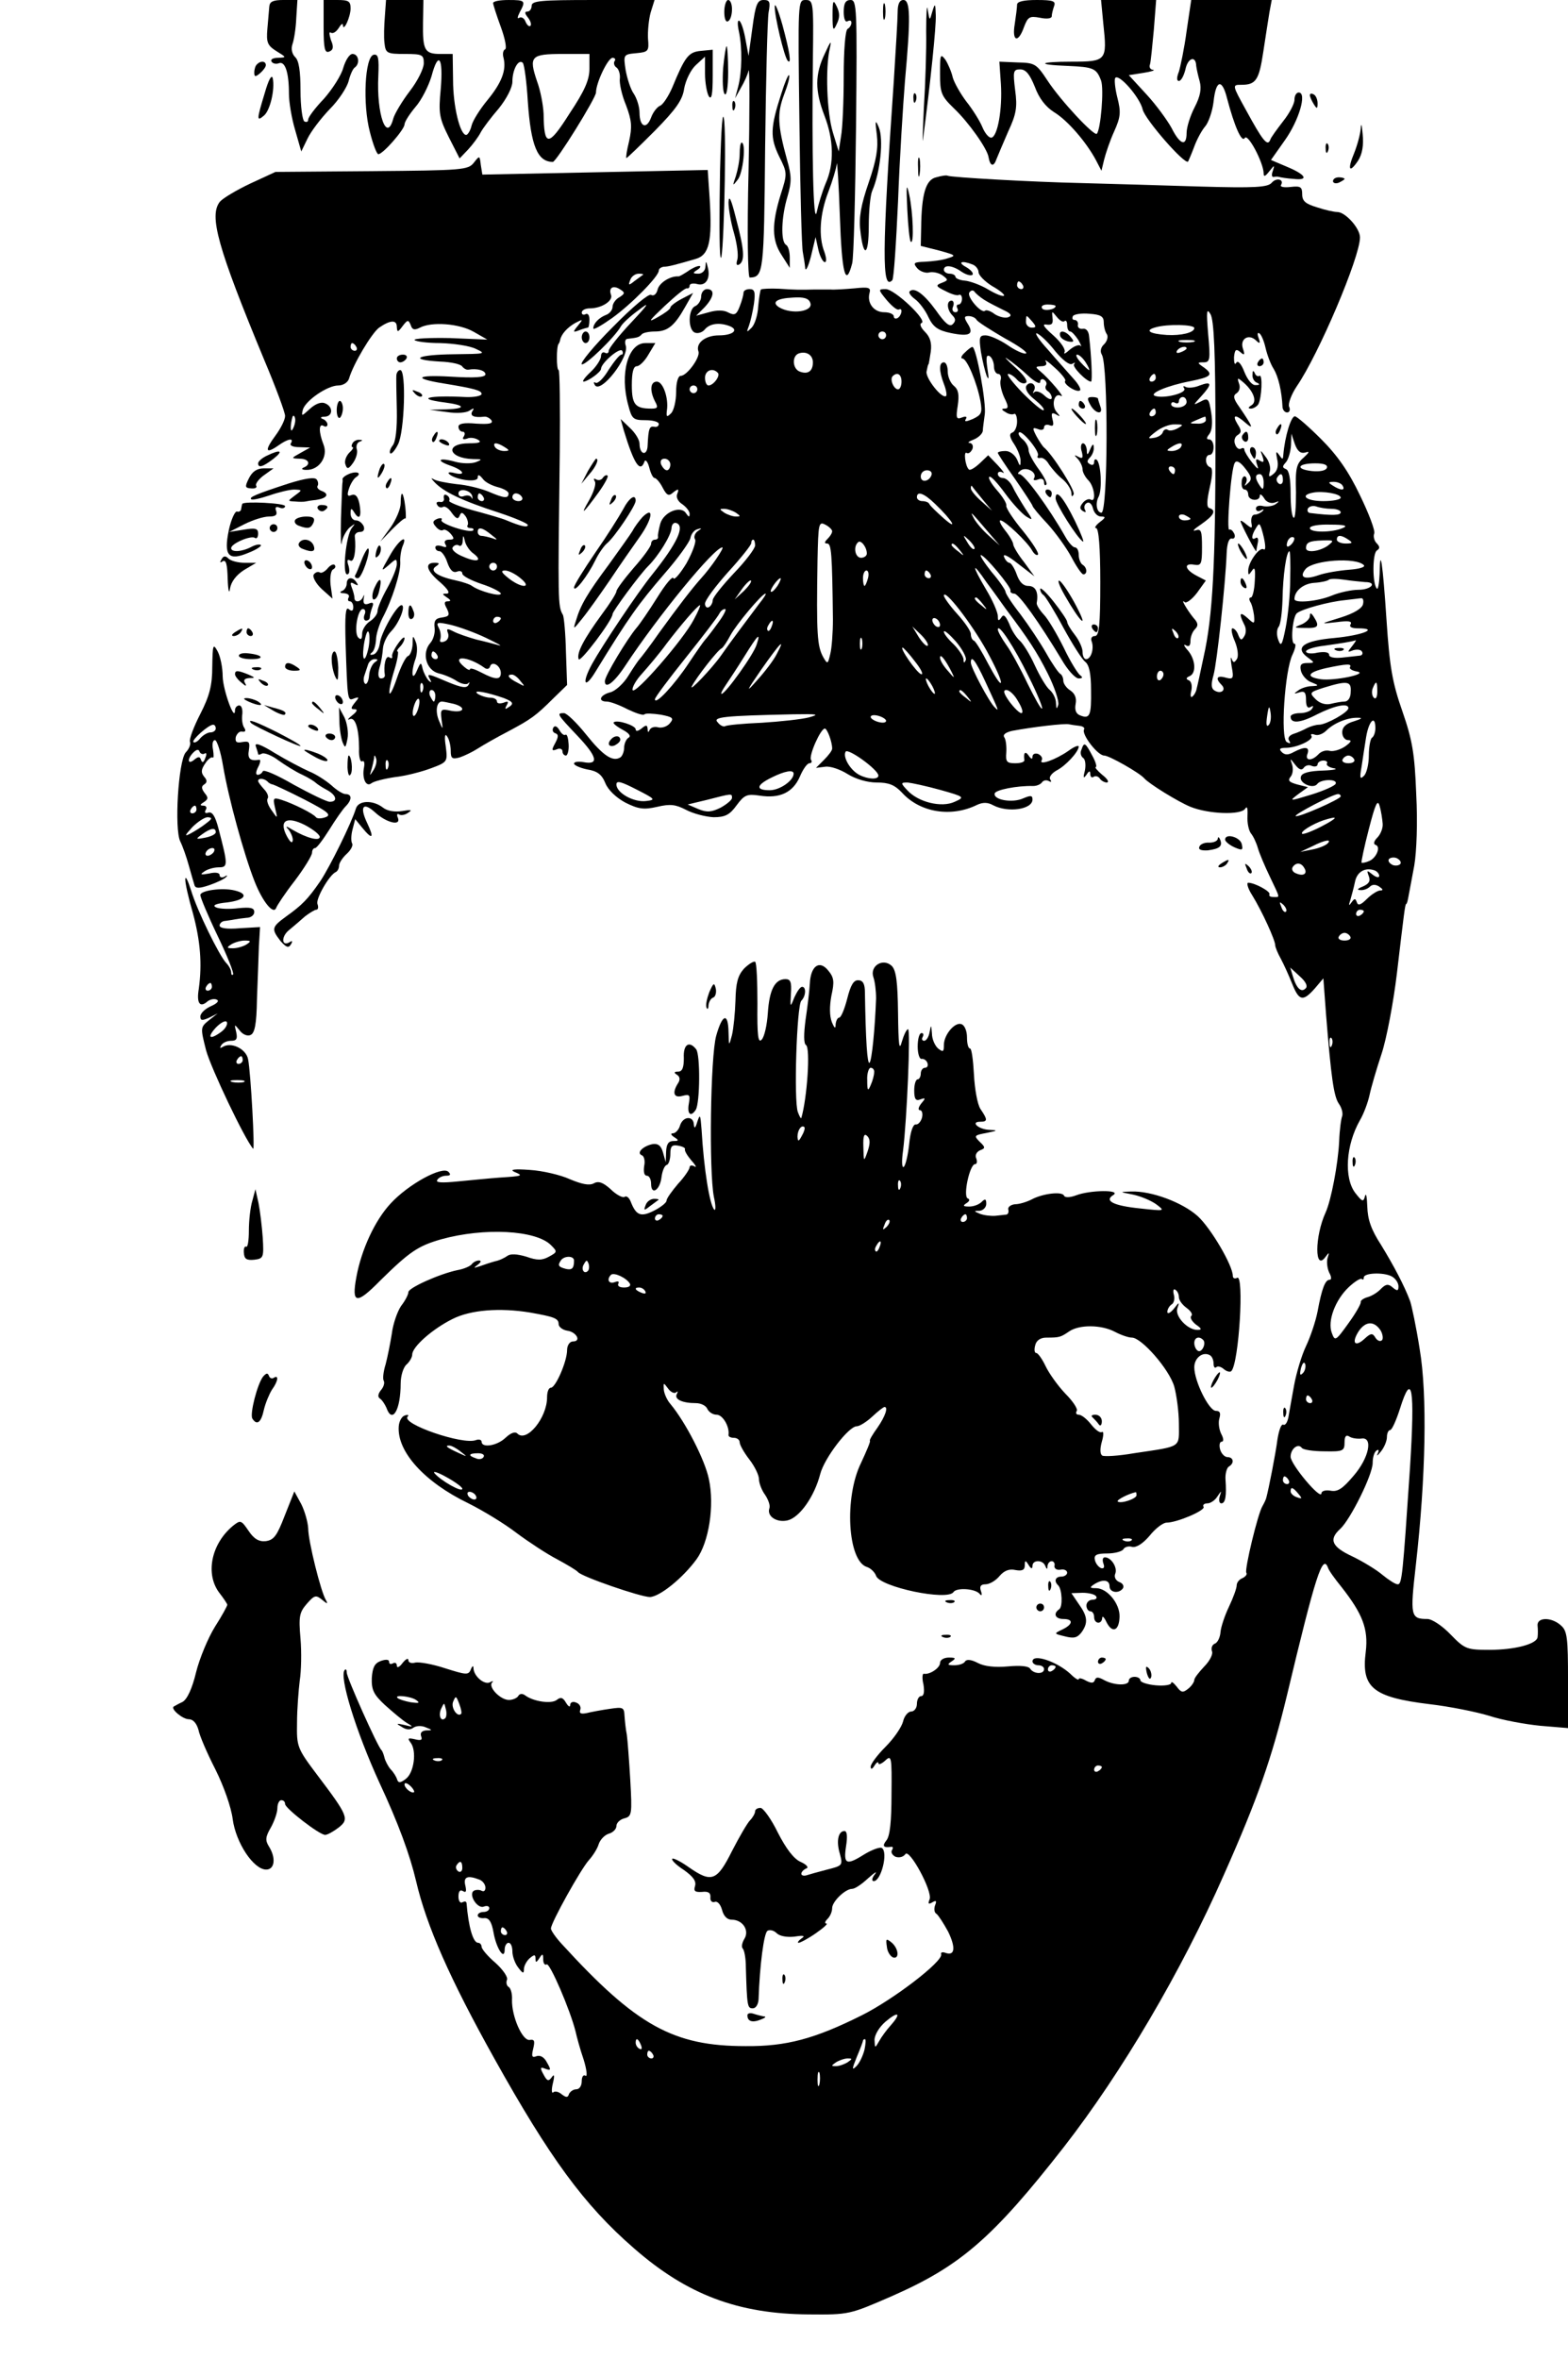 <?xml version="1.0" standalone="no"?>
<!DOCTYPE svg PUBLIC "-//W3C//DTD SVG 20010904//EN"
 "http://www.w3.org/TR/2001/REC-SVG-20010904/DTD/svg10.dtd">
<svg version="1.0" xmlns="http://www.w3.org/2000/svg"
 width="407pt" height="612pt" viewBox="0 0 407 612"
 preserveAspectRatio="xMidYMid meet">

<g transform="translate(0,612) scale(0.1,-0.1)"
fill="#000000" stroke="none">
<path d="M699 6103 c-1 -10 -3 -36 -5 -58 -3 -35 0 -43 24 -58 26 -16 26 -16
4 -17 -13 0 -21 -4 -17 -10 3 -5 12 -7 19 -4 16 6 26 -24 26 -79 0 -22 7 -64
16 -94 l16 -56 16 33 c9 19 35 53 58 77 24 24 45 57 49 73 4 16 11 32 16 35
14 10 10 35 -6 35 -8 0 -18 -16 -24 -36 -5 -19 -28 -55 -50 -80 -23 -24 -41
-48 -41 -54 0 -6 -4 -8 -10 -5 -5 3 -10 39 -10 80 0 50 -4 78 -14 87 -8 8 -11
21 -7 33 4 11 9 41 10 68 l3 47 -36 0 c-27 0 -36 -4 -37 -17z"/>
<path d="M840 6050 c0 -56 3 -68 14 -64 11 4 13 12 5 30 -5 16 -5 23 0 19 6
-3 14 3 20 12 6 10 11 14 11 8 1 -20 20 21 20 43 0 19 -5 22 -35 22 l-35 0 0
-70z"/>
<path d="M999 6078 c-2 -24 -3 -55 -1 -70 3 -26 6 -28 53 -28 45 0 49 -2 49
-24 0 -14 -16 -46 -36 -72 -20 -26 -39 -58 -43 -71 -17 -65 -44 10 -39 110 2
47 0 57 -12 55 -23 -5 -29 -128 -10 -200 8 -32 18 -58 22 -58 12 0 67 63 68
77 0 7 13 27 28 45 16 18 34 54 42 80 18 68 31 49 24 -33 -6 -63 -4 -75 21
-125 l28 -55 22 23 c12 13 27 33 33 45 6 11 27 39 47 62 20 25 35 54 35 69 0
32 16 60 27 49 4 -5 10 -49 13 -100 8 -115 25 -157 65 -157 9 0 112 166 112
180 0 25 31 90 43 90 6 0 9 -4 5 -9 -3 -5 0 -13 5 -16 6 -4 10 -17 9 -28 -2
-12 5 -44 16 -70 15 -40 16 -56 8 -93 -6 -24 -9 -44 -7 -44 2 0 35 32 74 71
55 56 72 80 76 110 4 21 17 48 30 60 l24 22 0 -44 c0 -24 5 -51 10 -59 7 -10
10 5 10 53 l0 68 -31 -3 c-32 -3 -41 -15 -74 -95 -10 -23 -24 -44 -31 -47 -8
-3 -19 -17 -24 -31 -12 -32 -30 -24 -30 13 0 15 -7 37 -15 49 -8 11 -17 39
-21 61 -6 40 -6 41 27 44 32 3 34 5 31 38 -1 19 2 50 7 68 l10 32 -160 0
c-135 0 -159 -2 -159 -15 0 -8 -5 -15 -11 -15 -8 0 -7 -5 1 -15 7 -9 10 -18 7
-22 -4 -3 -9 2 -13 11 -3 9 -11 13 -16 10 -6 -4 -5 2 1 14 16 30 15 32 -29 32
-22 0 -40 -3 -40 -8 0 -4 9 -32 20 -62 11 -30 16 -56 11 -58 -5 -2 -7 -12 -4
-22 8 -32 -5 -65 -42 -110 -19 -23 -38 -53 -41 -66 -3 -13 -10 -24 -14 -24
-16 0 -34 75 -34 142 l-1 68 -32 0 c-41 0 -46 10 -45 81 l1 59 -49 0 -48 0 -3
-42z m531 -136 c0 -29 -12 -57 -52 -117 -55 -87 -66 -86 -67 0 -1 22 -8 60
-17 84 -22 65 -16 71 66 71 l70 0 0 -38z"/>
<path d="M1880 6089 c0 -17 4 -28 10 -24 6 3 10 17 10 31 0 13 -4 24 -10 24
-5 0 -10 -14 -10 -31z"/>
<path d="M1953 6048 l-10 -73 -8 43 c-4 23 -11 45 -16 48 -5 3 -5 -10 -1 -28
9 -42 8 -105 -2 -143 l-8 -30 15 27 c9 15 18 35 20 45 3 10 3 -107 0 -259 -4
-162 -2 -278 3 -278 36 1 37 12 40 337 2 175 6 333 9 351 5 27 3 32 -13 32
-16 0 -21 -11 -29 -72z"/>
<path d="M2011 6103 c-1 -23 25 -133 34 -141 10 -10 5 23 -14 93 -11 39 -20
60 -20 48z"/>
<path d="M2075 5803 c2 -175 6 -327 9 -338 2 -11 5 -29 6 -40 1 -11 8 3 15 30
l12 50 7 -32 c4 -18 12 -33 17 -33 5 0 4 11 -1 26 -16 40 -12 99 10 156 11 29
21 62 22 73 1 11 5 -50 8 -135 5 -149 15 -189 32 -123 4 15 8 175 10 356 3
306 2 327 -14 327 -13 0 -18 -8 -18 -31 0 -17 4 -28 10 -24 6 3 10 2 10 -4 0
-5 -4 -13 -10 -16 -6 -4 -10 -56 -10 -123 0 -64 -3 -135 -7 -156 l-6 -39 -15
49 c-16 52 -20 168 -8 219 5 22 2 19 -13 -14 -26 -54 -26 -96 -1 -161 24 -62
26 -125 3 -176 -9 -22 -19 -55 -23 -74 -9 -40 -13 155 -10 398 2 148 1 152
-19 152 -20 0 -20 -2 -16 -317z"/>
<path d="M2161 6080 c0 -40 2 -42 11 -22 8 16 8 28 0 45 -9 19 -11 17 -11 -23z"/>
<path d="M2292 6090 c0 -19 2 -27 5 -17 2 9 2 25 0 35 -3 9 -5 1 -5 -18z"/>
<path d="M2330 6088 c0 -18 -5 -98 -10 -178 -31 -447 -31 -545 -4 -517 4 3 10
95 15 204 4 109 13 250 18 313 15 165 14 210 -4 210 -10 0 -15 -10 -15 -32z"/>
<path d="M2404 6040 c1 -47 -2 -137 -6 -200 -3 -63 -4 -99 -2 -80 20 153 34
291 33 320 -1 32 -2 33 -9 10 -7 -25 -7 -25 -12 5 -2 17 -4 -8 -4 -55z"/>
<path d="M2640 6108 c0 -7 -3 -30 -6 -50 -8 -46 9 -51 24 -8 10 26 14 29 41
24 19 -4 31 -2 31 4 0 6 3 17 6 26 5 13 -2 16 -45 16 -34 0 -51 -4 -51 -12z"/>
<path d="M2864 6057 c10 -94 8 -97 -82 -97 -87 0 -94 -8 -10 -11 66 -3 74 -6
86 -38 8 -22 -1 -127 -11 -138 -7 -7 -94 86 -128 138 -29 44 -33 46 -78 47
l-47 2 4 -58 c4 -64 -8 -134 -24 -139 -6 -2 -17 10 -24 27 -7 17 -26 47 -42
67 -15 20 -31 48 -35 62 -3 14 -12 35 -19 46 -13 17 -14 14 -14 -36 0 -50 3
-58 36 -90 38 -36 87 -105 90 -127 4 -23 13 -26 20 -6 4 10 18 43 31 73 21 45
24 63 18 107 -6 49 -5 54 13 54 15 0 25 -13 38 -45 11 -30 28 -52 50 -66 35
-21 84 -78 109 -125 l14 -27 7 29 c4 16 15 49 26 73 17 38 18 50 8 89 -6 24
-8 47 -5 50 10 11 64 -51 71 -82 6 -26 110 -145 118 -135 1 2 9 20 16 39 7 19
20 43 29 53 8 10 18 38 21 63 6 57 22 61 35 9 19 -72 38 -116 46 -103 8 13 48
-63 49 -91 0 -11 4 -9 15 5 13 16 14 17 9 1 -4 -10 -3 -17 2 -16 5 1 11 1 14
0 3 -1 20 -4 37 -5 42 -5 33 11 -18 32 l-40 17 36 51 c37 52 58 124 36 124 -6
0 -11 -8 -11 -19 0 -10 -13 -35 -29 -55 -16 -21 -32 -42 -34 -49 -7 -18 -20
-1 -62 76 -37 67 -37 67 -13 67 38 0 46 12 57 85 6 39 13 85 16 103 l6 32
-104 0 -105 0 -12 -81 c-6 -45 -16 -92 -20 -105 -6 -15 -6 -24 0 -24 6 0 13
14 17 30 6 30 27 37 28 9 1 -8 5 -26 9 -40 5 -19 2 -38 -13 -67 -12 -23 -21
-53 -21 -67 0 -36 -17 -31 -39 13 -11 20 -40 60 -65 87 l-46 50 38 6 c20 3 32
7 25 8 -7 0 -11 7 -8 14 2 6 6 47 10 90 l6 77 -72 0 -71 0 6 -63z"/>
<path d="M1877 5943 c-2 -32 -1 -62 4 -67 5 -6 9 18 9 57 0 37 -2 67 -4 67 -2
0 -6 -26 -9 -57z"/>
<path d="M667 5953 c-4 -3 -7 -13 -7 -21 0 -12 3 -12 15 -2 8 7 15 16 15 21 0
11 -14 12 -23 2z"/>
<path d="M687 5878 c-21 -69 -21 -74 -2 -58 16 13 29 68 23 97 -3 11 -11 -4
-21 -39z"/>
<path d="M2028 5877 c-29 -89 -29 -114 -6 -162 22 -44 22 -45 4 -101 -23 -75
-23 -117 3 -156 l21 -33 0 27 c0 15 -4 30 -10 33 -14 9 -12 72 4 125 11 38 11
53 -1 95 -25 91 -26 121 -8 169 10 26 16 48 13 51 -2 2 -11 -19 -20 -48z"/>
<path d="M2371 5864 c0 -11 3 -14 6 -6 3 7 2 16 -1 19 -3 4 -6 -2 -5 -13z"/>
<path d="M3400 5873 c0 -4 5 -15 10 -23 8 -13 10 -13 10 2 0 9 -4 20 -10 23
-5 3 -10 3 -10 -2z"/>
<path d="M1869 5675 c-2 -104 -2 -203 1 -220 7 -42 16 277 10 350 -4 37 -8
-11 -11 -130z"/>
<path d="M1901 5844 c0 -11 3 -14 6 -6 3 7 2 16 -1 19 -3 4 -6 -2 -5 -13z"/>
<path d="M2276 5770 c4 -34 -1 -65 -21 -123 -20 -58 -26 -91 -22 -124 8 -74
22 -68 22 10 0 40 4 81 9 92 21 48 30 134 17 165 -9 21 -10 18 -5 -20z"/>
<path d="M3532 5787 c-1 -15 -9 -44 -17 -64 -18 -43 -13 -54 10 -20 11 17 15
40 12 69 -2 24 -4 31 -5 15z"/>
<path d="M1920 5721 c0 -16 -5 -42 -10 -58 -9 -26 -9 -27 5 -9 14 18 22 96 10
96 -3 0 -5 -13 -5 -29z"/>
<path d="M3441 5734 c0 -11 3 -14 6 -6 3 7 2 16 -1 19 -3 4 -6 -2 -5 -13z"/>
<path d="M1230 5698 c-15 -19 -29 -20 -265 -22 l-250 -2 -65 -30 c-36 -17 -71
-38 -79 -47 -29 -36 -7 -117 115 -411 30 -71 54 -136 54 -145 0 -10 -11 -32
-25 -51 -29 -39 -26 -49 7 -26 25 18 42 21 33 6 -4 -6 6 -10 22 -10 l28 -1
-25 -14 c-25 -14 -25 -14 -2 -15 24 0 30 -15 10 -23 -7 -3 -4 -6 7 -6 33 -1
57 34 45 65 -13 33 -13 57 0 49 5 -3 10 -2 10 4 0 5 -6 12 -12 14 -8 3 -6 6 5
6 22 1 22 27 0 35 -10 4 -25 -2 -39 -15 -21 -19 -22 -20 -18 -2 7 24 64 63 92
63 13 0 25 8 28 18 11 38 59 118 78 132 29 20 46 21 46 2 1 -15 3 -14 15 2 13
17 15 17 21 3 4 -13 10 -14 24 -7 30 16 102 11 140 -11 l35 -20 -97 4 c-53 1
-94 -1 -92 -5 3 -4 33 -8 67 -8 34 -1 76 -7 92 -15 28 -13 25 -13 -57 -14 -95
-1 -121 -14 -36 -19 29 -1 55 -7 58 -13 4 -5 11 -9 16 -8 22 4 44 -2 44 -12 0
-8 -27 -10 -92 -6 -89 5 -97 -5 -15 -18 79 -13 97 -18 97 -27 0 -5 -19 -9 -42
-8 -95 5 -132 -4 -54 -14 54 -7 57 -16 5 -18 l-44 -1 45 -6 c26 -4 51 -2 59 4
11 7 13 7 7 -2 -7 -12 4 -17 31 -14 6 1 15 -4 19 -10 4 -8 -7 -10 -40 -8 -32
3 -46 0 -46 -8 0 -7 5 -13 11 -13 5 0 7 -5 3 -12 -5 -7 -2 -9 8 -6 8 4 21 2
29 -3 10 -6 3 -9 -22 -9 -66 0 -56 -39 9 -41 24 0 25 -1 7 -8 -11 -4 -35 -4
-53 1 -43 12 -53 4 -13 -10 35 -12 42 -27 10 -19 -12 3 -18 2 -13 -3 17 -15
74 -23 74 -9 0 9 4 8 13 -3 6 -9 24 -18 40 -22 15 -4 27 -11 27 -16 0 -14 -11
-13 -53 5 -20 8 -56 17 -82 19 -25 3 -51 8 -58 12 -9 5 -9 4 0 -6 24 -26 72
-49 171 -81 39 -13 72 -27 72 -31 0 -7 -17 -4 -55 12 -11 5 -50 16 -87 26 -36
10 -65 22 -62 25 2 4 0 11 -6 14 -6 4 -9 1 -8 -7 2 -7 -3 -12 -10 -10 -8 1
-11 -2 -7 -8 3 -6 10 -8 15 -5 5 3 15 -4 23 -16 11 -15 16 -17 20 -7 4 10 7
10 16 -2 5 -8 7 -18 5 -22 -3 -4 0 -8 7 -8 7 0 10 -3 7 -6 -9 -8 -88 18 -82
27 3 5 -2 6 -11 3 -12 -5 -13 -10 -4 -20 6 -8 15 -12 19 -9 4 3 13 -2 20 -10
10 -12 9 -15 -4 -15 -11 0 -14 -5 -10 -12 5 -8 2 -9 -9 -5 -10 3 -17 2 -17 -3
0 -6 5 -10 11 -10 5 0 15 -13 20 -29 7 -20 15 -28 25 -24 8 3 14 1 14 -5 0 -6
23 -18 50 -27 28 -9 50 -21 50 -25 0 -9 -56 6 -75 20 -5 4 -26 11 -45 15 -46
10 -66 25 -48 36 10 7 9 9 -4 9 -27 0 -21 -21 15 -51 20 -18 26 -28 17 -29
-13 0 -13 -1 0 -10 11 -7 11 -10 2 -10 -9 0 -10 -5 -2 -19 8 -17 6 -20 -13
-23 -17 -2 -21 -9 -19 -26 2 -13 -3 -31 -11 -40 -23 -26 -11 -71 22 -79 14 -3
35 -12 47 -20 11 -7 24 -10 29 -6 4 5 5 3 1 -4 -5 -9 -18 -7 -52 7 -54 23 -57
24 -48 8 5 -9 4 -10 -4 -3 -5 6 -12 19 -15 30 -4 18 -5 18 -15 -5 -13 -31 -16
-3 -3 32 4 13 5 32 0 43 -7 18 -8 17 -8 -7 -1 -14 -6 -28 -12 -30 -6 -2 -19
-28 -29 -58 -22 -64 -27 -45 -6 23 8 26 11 47 8 47 -3 0 -1 5 6 12 7 7 12 17
12 22 0 6 -8 -1 -17 -14 -10 -14 -17 -29 -15 -33 1 -5 -2 -6 -8 -2 -9 5 -15
-22 -11 -47 0 -5 -4 -8 -10 -8 -7 0 -9 10 -4 28 5 15 8 37 9 50 1 13 10 33 22
45 21 22 38 67 26 67 -13 -1 -54 -74 -56 -99 -2 -14 -9 -27 -17 -29 -9 -2 -10
0 -4 5 6 4 10 19 11 33 0 14 8 39 17 57 25 47 47 117 46 144 -1 13 2 32 6 42
15 34 -11 16 -34 -26 -23 -40 -23 -41 -2 -23 19 17 21 18 21 2 0 -9 -11 -37
-25 -62 -14 -25 -25 -51 -25 -59 0 -8 -9 -20 -20 -27 -11 -7 -20 -22 -20 -32
0 -14 -3 -17 -10 -10 -12 12 -2 74 12 74 6 0 8 -7 4 -15 -3 -8 -1 -15 4 -15 6
0 10 4 10 9 0 5 3 17 6 25 5 12 2 15 -9 10 -11 -4 -15 0 -13 13 2 10 1 12 -1
6 -5 -15 -23 -18 -23 -4 0 5 -3 17 -7 27 -5 13 -3 15 7 9 9 -5 11 -4 6 3 -10
17 -26 15 -26 -2 0 -8 -6 -17 -12 -19 -8 -3 -5 -6 5 -6 10 -1 15 -5 12 -11 -3
-5 -2 -10 3 -10 5 0 9 -7 9 -15 0 -10 -4 -12 -12 -5 -8 7 -10 -17 -8 -88 5
-151 5 -151 22 -144 14 5 14 3 2 -11 -11 -14 -11 -17 0 -17 8 0 6 -6 -7 -16
-10 -8 -14 -13 -7 -10 15 8 25 -25 25 -76 -1 -21 3 -36 8 -33 5 3 7 -4 5 -15
-6 -29 5 -53 19 -42 6 5 34 12 61 16 28 3 70 14 94 23 43 16 43 17 38 57 -4
26 -2 35 4 25 5 -7 9 -24 9 -37 0 -20 4 -22 23 -17 12 4 33 14 47 23 14 9 49
29 78 44 60 32 72 40 119 87 l35 34 -3 86 c-1 47 -5 91 -8 96 -13 23 -13 30
-8 423 1 116 0 212 -3 212 -6 0 -6 62 0 68 1 1 3 5 4 10 3 15 18 32 39 44 21
11 21 10 7 -7 -14 -17 -13 -18 3 -12 10 4 21 7 23 7 2 0 4 9 4 21 0 11 -4 17
-10 14 -5 -3 -10 -1 -10 4 0 6 9 11 21 11 31 0 61 20 55 35 -7 19 6 26 24 14
13 -8 12 -11 -2 -20 -10 -5 -18 -17 -18 -25 0 -8 -8 -18 -17 -21 -18 -7 -33
-22 -33 -35 0 -5 22 8 49 27 50 36 121 108 121 123 0 5 6 9 13 10 12 0 30 5
82 20 36 10 44 45 37 157 l-5 74 -292 -6 -293 -6 -4 25 c-3 25 -3 25 -18 6z
m439 -291 c-2 -1 -12 -9 -22 -16 -15 -12 -17 -12 -11 3 3 9 13 16 22 16 8 0
13 -1 11 -3z m-744 -187 c3 -5 1 -10 -4 -10 -6 0 -11 5 -11 10 0 6 2 10 4 10
3 0 8 -4 11 -10z m-159 -195 c-1 -8 -5 -17 -8 -21 -5 -4 -4 16 1 34 3 9 9 -1
7 -13z m544 -65 c13 -8 13 -10 -2 -10 -9 0 -20 5 -23 10 -8 13 5 13 25 0z
m-84 -128 c1 -7 0 -8 -2 -3 -3 6 -12 7 -20 4 -8 -3 -14 0 -14 7 0 15 33 9 36
-8z m29 -2 c3 -5 1 -10 -4 -10 -6 0 -11 5 -11 10 0 6 2 10 4 10 3 0 8 -4 11
-10z m100 0 c3 -5 -1 -10 -9 -10 -9 0 -16 5 -16 10 0 6 4 10 9 10 6 0 13 -4
16 -10z m-80 -97 c18 -14 18 -15 2 -9 -10 3 -23 6 -28 6 -5 0 -9 5 -9 10 0 14
12 12 35 -7z m-46 -49 c25 -19 9 -24 -27 -8 -18 7 -31 18 -27 24 4 6 11 8 16
5 5 -4 10 2 10 12 1 16 2 16 6 -2 3 -11 13 -25 22 -31z m61 -34 c0 -5 -4 -10
-10 -10 -5 0 -10 5 -10 10 0 6 5 10 10 10 6 0 10 -4 10 -10z m61 -30 c32 -26
3 -27 -31 0 -19 15 -21 20 -9 20 9 0 27 -9 40 -20z m-51 -104 c0 -3 -4 -8 -10
-11 -5 -3 -10 -1 -10 4 0 6 5 11 10 11 6 0 10 -2 10 -4z m-38 -51 c29 -14 44
-22 33 -19 -11 3 -37 10 -59 15 -21 6 -48 15 -59 21 -16 8 -19 8 -14 -5 3 -9
-1 -18 -9 -21 -10 -4 -14 -1 -11 6 2 7 1 20 -4 29 -8 15 -4 16 31 8 21 -5 63
-20 92 -34z m-307 -32 c-10 -40 -17 -20 -9 23 5 24 9 32 12 21 2 -10 1 -30 -3
-44z m180 -13 c3 -5 1 -10 -4 -10 -6 0 -11 5 -11 10 0 6 2 10 4 10 3 0 8 -4
11 -10z m122 -32 c6 -5 13 -4 15 3 5 16 28 2 28 -17 0 -18 -14 -18 -50 1 -17
9 -30 13 -30 9 0 -4 -7 -1 -15 6 -37 31 10 28 52 -2z m-284 14 c-7 -5 -14 -20
-15 -34 -1 -15 -6 -24 -10 -22 -4 3 -5 11 -3 19 3 8 7 22 10 30 2 8 10 15 17
15 10 0 10 -2 1 -8z m378 -49 c13 -15 12 -15 -8 -4 -24 12 -29 21 -14 21 5 0
15 -7 22 -17z m-254 -25 c-3 -8 -6 -5 -6 6 -1 11 2 17 5 13 3 -3 4 -12 1 -19z
m33 -13 c0 -8 -2 -15 -4 -15 -2 0 -6 7 -10 15 -3 8 -1 15 4 15 6 0 10 -7 10
-15z m178 -6 c25 -10 27 -15 10 -25 -7 -5 -8 -3 -3 6 6 10 4 12 -8 7 -10 -3
-17 -2 -17 3 0 6 -8 10 -17 10 -10 0 -25 5 -33 10 -16 12 25 4 68 -11z m-223
-29 c-4 -12 -9 -19 -12 -17 -3 3 -2 15 2 27 4 12 9 19 12 17 3 -3 2 -15 -2
-27z m93 14 c33 -9 27 -24 -7 -18 -27 6 -28 4 -25 -22 4 -28 4 -29 -6 -5 -11
25 -7 51 7 51 4 0 18 -3 31 -6z m-208 -171 c-11 -17 -11 -17 -6 0 3 10 6 24 7
30 0 9 2 9 5 0 3 -7 0 -20 -6 -30z m37 5 c-3 -8 -6 -5 -6 6 -1 11 2 17 5 13 3
-3 4 -12 1 -19z"/>
<path d="M2383 5685 c0 -22 2 -30 4 -17 2 12 2 30 0 40 -3 9 -5 -1 -4 -23z"/>
<path d="M2430 5660 c-27 -6 -38 -43 -39 -131 l-1 -47 48 -12 c43 -12 45 -13
22 -20 -14 -5 -40 -8 -59 -9 -29 -1 -32 -3 -20 -17 7 -8 21 -13 30 -11 10 3
26 -1 35 -7 16 -12 16 -13 -2 -20 -16 -6 -15 -9 10 -21 15 -8 31 -13 35 -10 4
2 8 -2 8 -10 0 -8 -4 -15 -9 -15 -5 0 -6 -4 -3 -10 3 -5 1 -10 -5 -10 -7 0
-10 7 -6 15 3 8 1 15 -4 15 -14 0 -12 -24 2 -38 9 -9 9 -15 1 -23 -8 -8 -20 2
-43 35 -32 44 -57 62 -69 50 -3 -3 3 -12 14 -20 11 -8 27 -29 35 -47 12 -25
24 -34 58 -41 49 -10 61 -3 44 24 -10 16 -10 20 2 20 8 0 18 -4 21 -10 3 -5
36 -26 72 -47 37 -20 62 -38 56 -40 -6 -2 -28 8 -48 22 -21 14 -46 25 -57 25
-16 0 -17 -5 -12 -42 4 -24 11 -52 15 -63 6 -13 6 -6 2 19 -4 28 -3 37 6 32 6
-4 11 -16 11 -27 0 -10 5 -19 11 -19 6 0 9 -8 6 -17 -2 -10 3 -30 10 -45 11
-22 11 -28 1 -28 -9 0 -9 -3 2 -9 8 -6 18 -7 22 -5 4 3 8 -6 8 -20 0 -13 -6
-26 -12 -28 -9 -3 -8 -12 5 -31 9 -14 17 -34 16 -44 0 -14 -2 -13 -9 5 -6 12
-18 22 -30 22 -11 0 -20 -2 -20 -5 0 -2 20 -33 45 -68 25 -36 45 -67 45 -69 0
-3 17 -24 39 -47 21 -23 49 -62 62 -86 13 -25 27 -45 31 -45 11 0 10 18 -2 25
-5 3 -10 15 -10 26 0 10 -4 19 -10 19 -5 0 -16 12 -25 28 -42 74 -106 162
-119 162 -6 0 -4 4 4 10 16 10 43 -6 34 -21 -3 -5 2 -6 10 -3 10 4 16 1 16 -7
0 -7 3 -10 6 -6 3 3 -6 21 -20 40 -14 19 -26 41 -26 49 0 9 -7 21 -15 28 -9 7
-13 15 -10 18 7 8 55 -50 49 -60 -3 -5 0 -7 6 -6 7 2 17 -6 23 -17 7 -10 22
-28 35 -38 12 -10 22 -26 23 -35 0 -11 2 -12 6 -4 4 10 -56 105 -78 122 -3 3
-12 16 -19 29 -11 21 -10 23 4 18 9 -4 16 -2 16 4 0 6 6 9 14 6 10 -4 12 0 8
15 -4 16 -2 19 9 13 12 -7 12 -6 1 7 -14 18 -5 51 12 41 13 -7 -31 45 -54 64
-13 11 -13 12 3 13 12 0 16 5 11 13 -4 6 7 -1 24 -17 18 -16 30 -32 27 -34 -7
-7 28 -31 38 -25 4 2 -3 16 -17 31 -13 15 -43 48 -66 75 -24 26 -36 45 -28 42
9 -4 30 -24 47 -46 19 -23 37 -37 44 -33 7 4 9 4 5 -1 -6 -6 32 -45 44 -45 4
0 1 66 -5 117 -1 14 -8 22 -17 20 -8 -1 -14 4 -12 11 1 6 -3 12 -9 12 -5 0 -7
4 -4 10 3 5 23 8 43 6 29 -2 37 -7 37 -22 0 -10 3 -24 8 -31 4 -6 1 -18 -7
-26 -9 -8 -11 -19 -6 -27 17 -28 16 -410 -1 -410 -12 0 -17 24 -7 42 9 19 6
84 -5 95 -4 3 -7 1 -7 -6 0 -7 -5 -9 -11 -5 -8 4 -8 9 0 17 6 6 11 18 10 26 0
11 -3 10 -9 -4 -7 -17 -9 -17 -9 -2 -1 9 -5 17 -10 17 -5 0 -7 -10 -3 -22 4
-16 2 -19 -9 -13 -11 6 -12 5 -1 -6 6 -7 12 -19 12 -27 0 -7 7 -20 15 -28 16
-16 21 -59 6 -50 -5 3 -14 -1 -20 -8 -9 -11 -9 -16 0 -22 7 -4 9 -3 5 4 -3 6
-1 14 5 17 6 4 13 -2 16 -14 3 -12 12 -21 21 -21 13 0 12 -3 -4 -15 -10 -8
-14 -15 -9 -15 7 0 11 -51 11 -140 0 -113 -3 -140 -14 -140 -8 0 -12 -6 -8
-15 6 -18 -2 -45 -15 -45 -5 0 -9 8 -9 19 0 10 -9 30 -20 44 -11 14 -20 29
-20 34 0 4 -16 28 -35 52 -19 24 -35 39 -35 33 0 -6 4 -13 9 -16 5 -4 28 -41
51 -84 23 -42 48 -82 57 -89 10 -8 15 -30 15 -73 1 -66 -3 -76 -28 -66 -11 4
-15 14 -12 30 3 15 -2 27 -14 35 -10 6 -18 18 -18 25 0 8 -4 16 -8 18 -4 2
-21 26 -36 53 -16 28 -46 73 -67 101 -22 28 -39 54 -39 59 0 4 -16 28 -36 51
-19 24 -32 44 -28 44 10 0 79 -83 77 -92 -2 -4 3 -8 10 -8 12 -1 64 -74 122
-170 16 -28 36 -50 45 -50 10 0 11 3 4 8 -6 4 -26 36 -43 72 -18 36 -41 75
-52 86 -11 12 -19 25 -18 30 5 28 -3 44 -22 44 -13 0 -23 10 -30 30 -6 17 -15
30 -19 30 -4 0 -11 7 -14 16 -3 9 12 1 36 -18 l43 -33 -27 37 c-16 20 -28 41
-28 46 0 5 -9 21 -21 36 -11 14 -17 26 -12 26 11 0 70 -56 82 -78 5 -9 12 -14
15 -11 4 3 -14 31 -39 62 -25 30 -44 59 -43 65 2 5 -9 23 -24 40 -15 17 -24
33 -20 35 4 3 22 -17 41 -43 19 -26 44 -53 55 -60 18 -11 18 -10 -3 21 -12 19
-27 44 -33 57 -6 12 -17 22 -25 22 -7 0 -13 5 -13 11 0 5 6 7 13 3 6 -4 1 4
-13 19 l-25 26 -22 -21 c-13 -12 -25 -19 -28 -16 -10 9 -14 49 -6 43 5 -3 11
2 15 10 3 8 0 15 -7 16 -7 0 -2 4 11 9 12 5 22 15 23 22 0 7 3 26 5 42 5 29
-22 176 -32 176 -3 0 -12 -7 -20 -15 -9 -8 -11 -15 -6 -15 12 0 38 -63 47
-111 5 -30 3 -35 -20 -46 -17 -7 -23 -8 -18 0 4 6 0 8 -10 4 -15 -6 -16 -1
-11 31 4 28 2 41 -10 51 -9 7 -16 24 -16 37 0 13 -4 24 -10 24 -13 0 -13 -22
0 -56 6 -15 8 -29 6 -31 -10 -10 -54 46 -51 63 2 11 4 19 5 19 1 0 3 15 6 33
3 23 -2 38 -15 51 -11 11 -15 21 -9 23 17 6 -70 88 -93 88 -20 0 -20 -1 3 -29
13 -15 26 -26 31 -24 11 6 8 -15 -3 -22 -5 -3 -10 -1 -10 4 0 6 -11 11 -25 11
-27 0 -45 24 -38 50 4 14 -2 16 -39 12 -24 -2 -52 -4 -63 -3 -11 0 -29 0 -40
0 -38 -1 -50 -1 -93 2 -23 1 -44 0 -47 -2 -2 -3 -5 -23 -7 -44 -1 -22 -9 -47
-17 -55 -13 -13 -14 -13 -7 5 4 11 10 37 13 57 4 30 2 38 -11 38 -9 0 -16 -4
-16 -9 0 -5 -4 -21 -10 -36 -8 -21 -13 -24 -29 -16 -12 7 -30 7 -51 1 l-33 -9
22 22 c25 27 27 47 6 47 -8 0 -15 -9 -15 -19 0 -10 -7 -21 -15 -25 -19 -7 -20
-62 -1 -69 8 -3 20 1 26 9 13 15 38 18 64 8 25 -10 8 -24 -28 -24 -35 0 -61
-20 -53 -42 5 -15 -30 -63 -46 -63 -7 0 -12 -17 -12 -42 0 -23 -6 -48 -13 -55
-11 -11 -13 -10 -11 7 5 32 -10 75 -26 75 -17 0 -19 -23 -5 -51 9 -16 7 -19
-9 -19 -42 0 -51 10 -51 61 0 33 4 49 13 49 7 0 21 14 30 30 l18 30 -26 0
c-45 0 -67 -80 -44 -162 9 -35 13 -38 44 -38 19 0 35 -4 35 -10 0 -5 -5 -9
-12 -7 -12 2 -15 -4 -17 -49 -1 -28 -21 -24 -21 5 0 10 -11 28 -25 41 l-24 23
8 -29 c27 -89 43 -112 54 -81 2 6 8 0 12 -15 4 -16 10 -28 14 -28 4 0 14 -11
21 -25 11 -21 16 -23 28 -12 13 10 15 9 10 -4 -4 -9 2 -20 13 -27 10 -7 19
-18 19 -25 0 -9 -2 -9 -9 1 -13 22 -58 4 -67 -26 -4 -15 -7 -30 -6 -34 1 -5
-3 -8 -8 -8 -6 0 -10 -5 -10 -11 0 -6 -20 -34 -45 -62 -25 -29 -45 -56 -45
-61 0 -5 -17 -32 -38 -60 -46 -63 -66 -100 -60 -116 3 -11 88 101 88 117 0 7
70 102 92 124 28 28 59 79 61 98 0 10 6 17 13 14 22 -8 2 -52 -62 -132 -39
-48 -131 -186 -157 -233 -28 -51 -20 -68 9 -20 87 142 111 175 179 254 35 40
65 82 67 92 2 11 10 21 18 23 12 4 13 3 1 -5 -7 -5 -11 -15 -7 -21 4 -5 -6
-33 -22 -62 -17 -28 -32 -45 -34 -39 -2 7 -21 -16 -42 -50 -22 -35 -46 -70
-54 -79 -23 -27 -82 -124 -82 -138 0 -22 24 -4 53 40 85 129 231 307 252 307
6 0 -30 -53 -55 -80 -24 -27 -58 -71 -108 -140 -25 -36 -49 -67 -52 -70 -3 -3
-16 -22 -29 -43 -12 -20 -34 -40 -47 -43 -27 -7 -33 -24 -9 -24 9 0 33 -9 54
-20 21 -10 41 -17 44 -13 3 3 22 2 42 -1 31 -6 35 -9 24 -22 -7 -9 -21 -13
-30 -11 -10 3 -20 0 -23 -7 -3 -7 -5 -6 -5 3 -1 11 -4 11 -16 1 -9 -7 -15 -8
-15 -2 0 10 -49 26 -57 18 -3 -2 8 -11 23 -19 17 -9 23 -17 15 -21 -6 -4 -11
-16 -11 -26 0 -10 -5 -22 -10 -25 -20 -12 -45 5 -89 60 -24 30 -50 55 -57 55
-20 0 -19 -2 36 -60 51 -54 55 -75 14 -67 -13 2 -24 1 -24 -4 0 -4 15 -11 34
-15 26 -4 38 -13 47 -35 7 -18 28 -38 52 -51 34 -17 48 -19 83 -11 34 8 48 6
75 -8 19 -10 51 -18 71 -19 30 0 42 6 60 31 20 27 27 30 60 25 52 -8 86 8 104
49 8 19 19 35 25 35 5 0 8 4 4 9 -6 11 25 81 36 81 6 0 19 -34 19 -52 0 -5 -9
-17 -21 -29 l-21 -21 24 3 c13 2 39 -7 58 -19 21 -13 51 -22 76 -22 31 0 46
-6 65 -26 47 -52 128 -65 195 -32 15 7 28 7 42 -1 38 -20 102 -11 102 15 0 11
-5 11 -24 3 -28 -13 -79 -4 -74 13 3 9 57 20 100 19 10 0 20 5 23 10 4 5 11 6
17 3 7 -4 8 -2 4 4 -4 6 4 16 16 23 24 12 57 48 58 62 0 5 -12 0 -27 -11 -33
-23 -78 -39 -69 -24 3 5 -1 12 -9 16 -8 3 -15 0 -15 -7 0 -8 -4 -6 -10 3 -9
13 -14 7 -11 -12 0 -5 -10 -8 -24 -8 -22 0 -25 4 -23 28 1 15 -1 33 -5 39 -5
7 3 13 20 17 53 10 138 20 148 17 5 -1 17 -3 27 -4 9 -1 14 -5 12 -9 -8 -12
35 -68 52 -68 13 0 92 -45 104 -59 12 -14 88 -61 120 -74 47 -19 131 -22 142
-5 5 8 7 2 6 -19 -1 -17 3 -37 9 -45 6 -7 14 -24 18 -38 4 -14 18 -47 31 -74
28 -59 27 -53 9 -53 -8 0 -12 3 -10 7 4 7 -38 30 -55 30 -5 0 -1 -15 10 -32
26 -42 60 -117 60 -130 0 -5 7 -22 15 -36 8 -15 21 -44 29 -64 18 -45 28 -47
59 -12 l22 26 7 -94 c13 -162 20 -212 33 -231 8 -11 11 -25 9 -32 -3 -7 -7
-37 -8 -66 -3 -60 -21 -153 -35 -184 -29 -63 -29 -156 0 -115 9 12 10 12 5 -3
-3 -10 -1 -27 4 -38 6 -11 7 -19 1 -19 -11 0 -20 -22 -31 -82 -5 -26 -19 -67
-30 -90 -11 -23 -25 -69 -31 -102 -6 -34 -13 -71 -15 -84 -3 -13 -8 -20 -13
-18 -5 3 -11 -13 -15 -37 -5 -39 -23 -130 -29 -152 -1 -5 -6 -15 -10 -22 -12
-19 -47 -165 -42 -173 3 -4 -2 -10 -10 -14 -8 -3 -15 -11 -15 -19 0 -7 -9 -32
-20 -55 -11 -23 -21 -53 -22 -66 -1 -14 -8 -28 -15 -30 -7 -3 -10 -12 -7 -20
3 -7 -6 -25 -20 -39 -14 -15 -26 -30 -26 -35 0 -5 -7 -16 -16 -23 -14 -11 -18
-10 -30 6 -8 10 -14 14 -14 9 0 -5 -18 -8 -40 -6 -22 2 -40 8 -40 13 0 5 -7 9
-15 9 -8 0 -15 -4 -15 -10 0 -13 -36 -13 -63 1 -16 9 -22 9 -25 1 -3 -9 -9 -9
-23 -2 -10 6 -19 8 -19 4 0 -4 -10 2 -22 14 -35 32 -98 53 -98 32 0 -5 7 -10
15 -10 8 0 15 -4 15 -10 0 -14 -27 -13 -36 1 -4 7 -26 9 -58 6 -33 -3 -61 0
-78 9 -17 9 -29 10 -33 4 -3 -6 -16 -10 -28 -10 -18 0 -19 2 -7 10 12 8 11 10
-7 10 -13 0 -23 -6 -23 -14 0 -13 -27 -31 -42 -28 -4 1 -5 -12 -1 -28 3 -19 1
-30 -6 -30 -6 0 -11 -9 -11 -20 0 -11 -7 -20 -15 -20 -8 0 -18 -12 -21 -26 -4
-15 -24 -44 -45 -65 -22 -22 -39 -45 -39 -52 0 -8 4 -7 10 3 5 8 10 11 10 6 0
-5 8 -2 18 7 16 15 17 10 16 -88 0 -70 -4 -108 -13 -119 -12 -15 -8 -20 12
-17 5 1 6 -3 2 -9 -3 -5 1 -13 10 -17 10 -3 20 0 25 7 10 16 71 -96 63 -117
-5 -12 -3 -14 7 -8 10 6 12 4 7 -8 -3 -9 -2 -19 4 -22 5 -4 18 -24 30 -46 20
-41 18 -64 -7 -55 -8 3 -13 1 -11 -4 4 -19 -124 -117 -206 -158 -122 -61 -196
-81 -302 -80 -187 0 -283 53 -476 264 -16 17 -29 36 -29 41 0 15 78 155 99
178 10 11 22 30 25 41 4 12 16 24 26 27 11 3 20 12 20 20 0 8 9 17 21 20 19 5
20 11 15 99 -3 51 -7 104 -9 118 -3 14 -5 36 -6 49 -1 22 -4 23 -38 18 -21 -3
-48 -8 -60 -11 -15 -3 -20 -1 -17 8 3 8 -2 16 -10 19 -9 4 -16 1 -16 -6 0 -7
-5 -4 -11 6 -8 14 -14 15 -24 7 -14 -11 -61 -4 -82 12 -7 5 -14 5 -18 -2 -3
-5 -14 -10 -24 -10 -22 0 -54 33 -44 45 5 4 2 5 -5 1 -14 -8 -42 15 -43 36 0
8 -3 7 -7 -3 -6 -15 -12 -14 -66 3 -33 11 -68 17 -78 15 -10 -3 -18 0 -18 6 0
7 -7 3 -15 -7 -8 -11 -15 -14 -15 -7 0 7 -5 9 -10 6 -6 -3 -10 -2 -10 4 0 6
-8 7 -22 2 -16 -6 -21 -17 -23 -44 -1 -31 5 -43 34 -70 20 -18 45 -39 56 -46
19 -11 18 -12 -5 -6 -22 5 -23 4 -7 -5 12 -8 22 -8 30 -2 7 5 21 6 32 1 18 -7
18 -8 1 -8 -11 -1 -16 -6 -13 -15 4 -10 0 -12 -16 -8 -18 4 -20 3 -11 -9 16
-21 9 -78 -13 -94 -13 -10 -19 -11 -22 -2 -2 7 -9 19 -17 27 -7 8 -14 22 -16
30 -2 8 -5 17 -8 20 -10 9 -90 188 -90 201 0 7 -2 10 -5 7 -16 -15 29 -160 90
-293 49 -105 79 -187 95 -255 27 -116 88 -254 203 -460 144 -258 233 -380 362
-492 138 -121 271 -171 455 -172 104 -1 106 0 214 47 178 78 262 150 448 388
150 193 304 454 415 706 88 198 124 302 163 463 75 314 93 370 107 333 2 -7
18 -29 35 -50 55 -70 70 -109 63 -168 -12 -93 18 -118 166 -136 52 -6 121 -20
154 -30 33 -11 93 -22 133 -26 l72 -6 0 125 c0 108 -2 127 -18 141 -25 23 -64
22 -61 -1 1 -9 1 -22 0 -29 -2 -18 -59 -33 -125 -33 -59 0 -64 2 -101 40 -21
22 -48 40 -60 40 -44 0 -45 8 -30 140 26 229 30 442 10 560 -9 58 -21 114 -25
125 -15 40 -42 91 -75 145 -26 40 -35 66 -36 100 -1 25 -3 37 -6 27 -4 -16 -7
-15 -25 8 -30 39 -25 124 12 189 10 17 21 47 25 66 4 19 18 67 31 106 13 39
31 134 40 210 18 152 21 179 24 179 2 0 4 9 6 20 2 11 9 47 15 80 6 36 9 111
5 185 -4 105 -10 140 -36 215 -26 74 -33 115 -41 235 -10 151 -17 196 -18 121
-1 -24 -4 -41 -7 -38 -12 11 -12 92 0 99 8 5 8 10 -1 19 -6 6 -9 18 -6 25 3 7
-14 52 -37 99 -29 61 -58 103 -101 146 -32 32 -63 59 -68 59 -10 0 -26 -52
-30 -100 -1 -13 -2 -13 -11 0 -8 11 -9 9 -5 -11 4 -16 1 -30 -9 -38 -12 -10
-14 -9 -10 6 3 10 -2 27 -11 38 -14 19 -15 19 -8 1 5 -15 3 -17 -7 -11 -10 6
-12 4 -7 -11 5 -14 2 -12 -13 6 -11 14 -20 29 -20 33 0 5 -4 6 -9 3 -5 -3 -12
2 -15 11 -4 9 -1 20 6 24 11 7 11 12 0 29 -15 25 -5 26 21 3 23 -20 18 -9 -16
41 -16 22 -17 30 -7 36 7 5 10 15 6 25 -5 15 -4 16 9 5 28 -23 39 -51 24 -61
-10 -6 -10 -9 -2 -9 6 0 15 5 19 11 9 16 12 79 3 74 -4 -3 -10 1 -12 7 -4 8
-6 7 -6 -4 -1 -9 5 -19 12 -21 8 -4 7 -6 -4 -6 -9 -1 -21 14 -29 34 -8 21 -17
31 -21 24 -4 -7 -6 -1 -6 14 2 20 5 23 16 14 11 -10 13 -8 7 9 -8 25 15 39 34
21 10 -10 12 -8 7 6 -4 10 -3 16 2 12 5 -3 12 -20 16 -38 4 -17 13 -42 21 -54
12 -20 21 -57 23 -100 1 -7 6 -13 12 -13 6 0 9 7 5 15 -3 8 6 32 20 53 57 83
164 335 164 386 0 24 -38 66 -59 66 -8 0 -31 5 -52 12 -30 9 -39 16 -39 34 0
19 -4 22 -30 19 -17 -2 -28 0 -25 5 9 15 -12 20 -24 6 -10 -12 -44 -14 -184
-10 -95 3 -233 7 -307 9 -136 3 -341 15 -350 19 -3 2 -16 0 -30 -4z m94 -226
c9 -3 16 -13 16 -20 0 -8 16 -24 35 -36 20 -11 34 -23 31 -25 -3 -3 -21 4 -41
16 -20 12 -48 22 -61 23 -13 1 -24 6 -24 10 0 4 -7 8 -15 8 -8 0 -15 5 -15 10
0 14 22 12 46 -5 12 -8 24 -11 28 -8 4 4 -4 13 -16 20 -24 13 -12 18 16 7z
m131 -54 c3 -5 1 -10 -4 -10 -6 0 -11 5 -11 10 0 6 2 10 4 10 3 0 8 -4 11 -10z
m-100 -38 c11 -7 33 -18 49 -26 20 -9 24 -15 13 -19 -8 -3 -24 1 -35 8 -10 8
-22 12 -25 9 -9 -9 -48 36 -41 47 4 6 9 7 13 3 3 -5 15 -15 26 -22z m-452 -7
c10 -23 -48 -32 -81 -12 -20 13 -6 23 36 25 28 2 41 -2 45 -13z m637 -9 c0 -9
-30 -14 -35 -6 -4 6 3 10 14 10 12 0 21 -2 21 -4z m415 -341 c0 -330 -7 -464
-31 -570 -8 -38 -16 -75 -18 -82 -1 -7 -6 -16 -11 -20 -4 -4 -6 2 -3 14 3 12
1 25 -6 28 -8 3 -8 7 2 11 18 8 15 44 -5 67 -10 11 -12 17 -5 13 8 -5 12 -1
12 11 0 11 5 24 12 31 9 9 8 16 -4 29 -17 21 -35 52 -23 41 4 -4 19 7 32 24
l23 32 -25 13 c-30 16 -33 33 -5 28 18 -3 20 2 20 45 0 43 -2 49 -17 44 -10
-3 -3 4 15 16 33 23 40 36 21 42 -7 2 -7 18 1 53 8 35 8 51 1 53 -14 5 -14 32
-1 32 6 0 10 9 10 20 0 11 -5 20 -11 20 -8 0 -8 4 0 14 7 9 9 29 5 55 -6 37
-8 40 -28 29 -20 -10 -20 -10 2 14 29 32 28 40 -4 28 -14 -6 -30 -7 -36 -4 -7
4 -8 2 -4 -4 7 -12 -54 -27 -76 -19 -17 6 33 27 91 38 55 11 61 17 37 35 -19
13 -19 14 -2 14 17 0 18 7 12 73 -5 60 -4 69 6 52 9 -15 13 -98 13 -320z
m-392 302 c4 3 7 -1 7 -10 0 -9 3 -17 8 -17 4 0 13 -10 21 -22 7 -13 10 -20 6
-15 -5 4 -17 -1 -28 -10 -11 -10 -17 -13 -14 -7 4 7 -9 26 -29 44 -25 22 -30
30 -18 28 14 -2 18 2 16 17 -2 19 -2 19 11 3 8 -10 17 -15 20 -11z m-83 -2
c10 -12 10 -15 -2 -15 -8 0 -15 7 -15 15 0 8 1 15 2 15 2 0 8 -7 15 -15z m420
-16 c0 -12 -34 -20 -71 -18 -46 3 -59 12 -29 20 32 9 100 7 100 -2z m-800 -19
c0 -5 -4 -10 -10 -10 -5 0 -10 5 -10 10 0 6 5 10 10 10 6 0 10 -4 10 -10z
m798 -17 c-10 -2 -26 -2 -35 0 -10 3 -2 5 17 5 19 0 27 -2 18 -5z m-18 -17 c0
-2 -7 -7 -16 -10 -8 -3 -12 -2 -9 4 6 10 25 14 25 6z m-970 -36 c0 -23 -13
-32 -34 -24 -19 7 -21 40 -3 47 20 7 37 -4 37 -23z m558 -34 c17 -16 32 -24
32 -17 0 7 5 9 10 6 6 -4 8 -10 5 -15 -3 -5 -1 -11 5 -15 5 -3 10 -11 10 -17
0 -6 -8 -4 -18 5 -10 10 -22 14 -27 10 -4 -5 -5 -3 -1 4 8 15 -10 27 -20 12
-4 -8 4 -22 21 -35 16 -13 27 -25 24 -28 -3 -3 -27 17 -54 44 -27 28 -44 50
-38 50 6 0 16 -7 23 -15 7 -8 17 -12 23 -8 6 4 -6 21 -29 41 -21 19 -30 29
-19 21 11 -7 35 -26 53 -43z m150 34 c7 -11 11 -20 9 -20 -2 0 -12 9 -22 20
-10 11 -14 20 -9 20 5 0 15 -9 22 -20z m-955 -27 c8 -7 -11 -33 -24 -33 -5 0
-9 9 -9 20 0 19 20 27 33 13z m477 -23 c0 -11 -4 -20 -9 -20 -11 0 -22 26 -14
34 12 12 23 5 23 -14z m660 10 c0 -5 -5 -10 -11 -10 -5 0 -7 5 -4 10 3 6 8 10
11 10 2 0 4 -4 4 -10z m-1190 -30 c0 -5 -4 -10 -10 -10 -5 0 -10 5 -10 10 0 6
5 10 10 10 6 0 10 -4 10 -10z m1270 -33 c0 -7 -9 -13 -20 -14 -11 -1 -20 3
-20 8 0 6 5 7 10 4 6 -3 10 -1 10 4 0 6 5 11 10 11 6 0 10 -6 10 -13z m-80
-27 c0 -5 -5 -10 -11 -10 -5 0 -7 5 -4 10 3 6 8 10 11 10 2 0 4 -4 4 -10z
m130 -20 c0 -5 -10 -10 -22 -9 -22 0 -22 1 -3 9 11 5 21 9 23 9 1 1 2 -3 2 -9z
m-73 -21 c-9 -5 -21 -8 -26 -4 -5 3 -11 0 -13 -7 -2 -6 -13 -13 -24 -14 -16
-3 -15 0 6 16 14 11 36 20 50 19 22 0 23 -1 7 -10z m331 -63 c12 4 11 1 -4
-13 -19 -16 -22 -28 -20 -90 0 -39 -2 -69 -6 -66 -5 2 -8 31 -8 63 0 38 -4 60
-12 63 -10 4 -10 7 0 18 6 7 12 27 13 44 l1 30 9 -27 c7 -19 15 -25 27 -22z
m-323 14 c-3 -5 -14 -10 -23 -10 -15 0 -15 2 -2 10 20 13 33 13 25 0z m-1325
-45 c0 -8 -4 -15 -9 -15 -5 0 -11 7 -15 15 -3 9 0 15 9 15 8 0 15 -7 15 -15z
m1500 -48 c-10 -9 -11 -9 -6 0 3 6 3 14 -2 17 -4 2 -9 -4 -9 -15 -1 -10 2 -19
8 -19 5 0 9 -6 9 -13 0 -16 30 -19 30 -3 0 6 5 3 11 -6 5 -10 17 -15 27 -12
13 5 14 4 3 -4 -7 -5 -22 -7 -32 -5 -11 3 -19 0 -19 -6 0 -7 6 -9 13 -5 7 4 9
3 4 -2 -5 -5 -14 -9 -20 -9 -7 0 -10 -9 -9 -20 3 -16 2 -17 -12 -6 -9 8 -16
12 -16 9 0 -6 40 -83 41 -78 0 3 2 13 4 23 2 9 -1 15 -6 11 -12 -7 -11 7 1 26
8 13 9 13 14 0 11 -36 13 -60 6 -55 -11 7 -40 -34 -40 -55 0 -13 1 -13 10 0 7
11 9 3 7 -27 -1 -24 -6 -43 -10 -43 -5 0 -5 -5 -2 -11 4 -5 8 -21 10 -35 2
-23 1 -24 -16 -8 -21 19 -24 13 -10 -15 6 -10 6 -23 1 -31 -7 -12 -10 -12 -16
3 -3 9 -10 17 -15 17 -4 0 -2 -15 6 -33 8 -19 10 -39 6 -46 -7 -11 -10 -11
-14 0 -3 8 -3 -1 0 -20 6 -31 4 -34 -15 -29 -24 7 -28 -2 -11 -19 13 -13 -2
-25 -19 -14 -8 5 -9 16 -2 40 9 33 31 237 34 316 1 25 6 39 13 38 7 -2 10 4 7
12 -4 8 -9 13 -13 11 -8 -6 4 158 14 173 4 8 14 3 27 -14 17 -21 18 -29 8 -38z
m204 39 c-3 -7 -18 -10 -39 -8 -44 5 -37 20 9 20 23 0 33 -4 30 -12z m-394 -6
c0 -5 -2 -10 -4 -10 -3 0 -8 5 -11 10 -3 6 -1 10 4 10 6 0 11 -4 11 -10z
m-632 -12 c-6 -18 -28 -21 -28 -4 0 9 7 16 16 16 9 0 14 -5 12 -12z m862 -20
c0 -19 -2 -20 -10 -8 -13 19 -13 30 0 30 6 0 10 -10 10 -22z m50 6 c0 -8 -5
-12 -10 -9 -6 4 -8 11 -5 16 9 14 15 11 15 -7z m155 -14 c8 -13 -5 -13 -25 0
-13 8 -13 10 2 10 9 0 20 -4 23 -10z m-935 -35 l25 -30 -27 24 c-16 14 -28 29
-28 34 0 6 1 8 3 6 1 -2 13 -17 27 -34z m930 4 c0 -5 -20 -9 -45 -9 -44 0 -63
15 -27 22 26 5 72 -3 72 -13z m-1053 -16 c45 -43 62 -72 23 -38 -19 17 -36 33
-38 38 -2 4 -10 7 -18 7 -8 0 -14 5 -14 10 0 17 18 11 47 -17z m1029 -13 c13
0 24 -4 24 -9 0 -8 -21 -9 -78 -2 -7 0 -10 6 -7 12 4 6 14 8 22 5 8 -3 26 -6
39 -6z m-1546 -10 c13 -9 13 -10 0 -10 -8 0 -22 5 -30 10 -13 9 -13 10 0 10 8
0 22 -5 30 -10z m655 -50 l30 -35 -28 25 c-16 14 -33 34 -39 45 -11 21 -10 20
37 -35z m525 34 c0 -2 -7 -4 -15 -4 -8 0 -15 4 -15 10 0 5 7 7 15 4 8 -4 15
-8 15 -10z m-930 -32 c0 -5 -5 -13 -12 -20 -8 -8 -9 -12 -1 -12 11 0 13 -24
15 -197 0 -34 -3 -75 -7 -90 -6 -26 -7 -27 -18 -8 -16 29 -18 59 -15 252 2 94
3 101 20 92 10 -5 18 -13 18 -17z m1325 8 c-28 -12 -85 -12 -85 0 0 6 24 10
53 9 38 0 47 -3 32 -9z m-956 -54 c-3 -3 -11 5 -18 17 -13 21 -12 21 5 5 10
-10 16 -20 13 -22z m823 12 c-7 -7 -12 -8 -12 -2 0 6 3 14 7 17 3 4 9 5 12 2
2 -3 -1 -11 -7 -17z m148 12 c12 -8 11 -10 -7 -10 -13 0 -23 5 -23 10 0 13 11
13 30 0z m-1540 -15 c0 -8 -25 -41 -55 -72 -30 -32 -55 -63 -55 -70 0 -6 -4
-15 -10 -18 -5 -3 -10 1 -10 9 0 9 27 45 60 82 33 36 60 70 60 75 0 5 2 9 5 9
3 0 5 -7 5 -15z m290 -21 c0 -6 -7 -11 -15 -11 -15 0 -21 28 -8 40 7 8 23 -12
23 -29z m1196 20 c-22 -15 -56 -19 -56 -6 0 15 9 19 43 20 30 1 31 0 13 -14z
m-955 -11 c13 -16 12 -17 -3 -4 -10 7 -18 15 -18 17 0 8 8 3 21 -13z m858 -75
c0 -40 -6 -97 -12 -127 -9 -45 -12 -50 -19 -31 -5 13 -4 28 1 34 5 6 9 38 10
71 1 62 10 125 18 125 2 0 3 -33 2 -72z m191 36 c5 -5 -11 -10 -38 -12 -26 -2
-62 -8 -79 -14 -37 -13 -52 -6 -34 16 20 23 130 31 151 10z m-929 -114 c58
-77 81 -112 109 -168 17 -34 29 -70 27 -80 -4 -13 -5 -12 -6 4 0 12 -8 27 -16
34 -9 7 -26 36 -39 64 -13 29 -31 57 -39 64 -8 7 -21 26 -27 43 -10 22 -15 27
-21 17 -7 -10 -9 -9 -9 4 0 9 -13 40 -30 68 -39 66 -38 76 1 19 18 -24 40 -55
50 -69z m-358 80 c-3 -11 -7 -20 -9 -20 -2 0 -4 9 -4 20 0 11 4 20 9 20 5 0 7
-9 4 -20z m162 10 c3 -5 1 -10 -4 -10 -6 0 -11 5 -11 10 0 6 2 10 4 10 3 0 8
-4 11 -10z m-484 -43 l-24 -22 19 27 c10 14 21 24 23 22 3 -3 -6 -15 -18 -27z
m87 13 c-7 -10 -14 -17 -17 -15 -4 4 18 35 25 35 2 0 -1 -9 -8 -20z m1525 10
c33 0 17 -20 -17 -20 -18 0 -50 -7 -69 -15 -36 -15 -97 -21 -97 -9 0 21 23 40
51 42 18 1 35 5 38 8 3 3 21 3 41 0 19 -3 43 -5 53 -6z m-1573 -57 c-27 -36
-76 -101 -98 -133 -23 -33 -86 -99 -76 -80 11 22 67 94 77 98 4 2 14 17 23 34
15 28 82 108 91 108 3 0 -5 -12 -17 -27z m591 -121 c22 -40 39 -77 37 -83 -2
-5 -16 17 -33 49 -16 31 -33 59 -37 60 -5 2 -8 10 -8 17 0 8 -16 31 -35 52
-19 21 -35 43 -35 48 1 19 71 -71 111 -143z m-10 121 c13 -16 12 -17 -3 -4
-17 13 -22 21 -14 21 2 0 10 -8 17 -17z m987 0 c-2 -11 -23 -24 -58 -35 -55
-17 -55 -17 -11 -12 30 4 41 3 37 -5 -5 -7 2 -11 19 -11 56 0 12 -18 -61 -25
-81 -7 -105 -25 -69 -51 18 -13 18 -14 -2 -14 -16 0 -20 -5 -16 -21 3 -11 15
-25 27 -29 20 -8 20 -9 1 -10 -11 0 -27 -5 -35 -11 -13 -9 -12 -10 3 -5 13 4
17 0 17 -20 0 -16 4 -23 12 -18 7 4 8 3 4 -4 -4 -7 -18 -12 -32 -12 -13 0 -24
-4 -24 -9 0 -19 25 -17 69 6 46 23 81 30 81 16 0 -11 -58 -43 -76 -43 -8 0
-22 -4 -32 -9 -9 -5 -25 -12 -35 -15 -11 -4 -15 -11 -11 -17 5 -8 3 -9 -6 -4
-17 10 -5 187 15 227 7 15 10 28 5 28 -11 0 -5 69 6 79 13 11 83 30 124 34 19
2 39 5 43 5 5 1 7 -6 5 -15z m-1737 -40 c-26 -51 -154 -198 -159 -183 -2 6 9
26 25 43 16 18 45 52 63 77 35 46 81 100 87 100 2 0 -5 -17 -16 -37z m62 -10
c-15 -21 -30 -40 -33 -43 -3 -3 -22 -30 -42 -60 -37 -56 -88 -111 -88 -94 0 5
37 54 81 109 44 55 83 106 86 113 3 6 9 12 15 12 5 0 -4 -17 -19 -37z m577 -4
c0 -6 -4 -7 -10 -4 -5 3 -10 11 -10 16 0 6 5 7 10 4 6 -3 10 -11 10 -16z
m-437 -4 c-3 -9 -8 -14 -10 -11 -3 3 -2 9 2 15 9 16 15 13 8 -4z m405 -50 c-3
-3 -13 7 -23 22 l-17 28 23 -22 c12 -12 20 -25 17 -28z m99 -37 c-4 -9 -6 -9
-6 2 -1 8 -13 26 -26 39 -14 13 -25 27 -25 32 0 6 14 -6 31 -25 17 -20 28 -41
26 -48z m163 -43 c22 -43 37 -81 35 -83 -3 -3 -19 27 -38 65 -18 38 -43 84
-55 100 -12 17 -22 35 -22 40 1 18 43 -46 80 -122z m388 100 c-3 -3 -9 2 -12
12 -6 14 -5 15 5 6 7 -7 10 -15 7 -18z m-1094 -17 c-7 -25 -81 -128 -91 -128
-3 0 2 10 11 23 8 12 30 45 48 74 36 58 43 64 32 31z m273 -10 c-3 -7 -5 -2
-5 12 0 14 2 19 5 13 2 -7 2 -19 0 -25z m1272 5 c-12 -15 -12 -16 3 -10 10 3
20 2 23 -3 4 -6 0 -11 -7 -11 -7 -1 -28 -3 -45 -5 -20 -2 -33 1 -33 7 0 7 -11
9 -30 6 -16 -4 -30 -2 -30 3 0 5 21 12 48 15 42 6 69 10 81 14 2 0 -3 -7 -10
-16z m-1493 -20 c-8 -16 -31 -46 -51 -68 -30 -34 -29 -30 11 28 50 71 64 85
40 40z m359 -19 c16 -20 23 -35 16 -33 -12 4 -57 69 -48 69 2 0 17 -16 32 -36z
m96 -29 c8 -16 6 -15 -10 4 -12 13 -21 28 -21 35 0 12 14 -5 31 -39z m86 -22
c37 -80 37 -80 25 -68 -14 13 -62 103 -62 116 0 21 12 6 37 -48z m947 36 c-2
-4 6 -9 18 -11 33 -6 -59 -25 -94 -20 -40 6 -34 18 15 29 52 11 67 12 61 2z
m-484 -18 c0 -6 -4 -12 -8 -15 -5 -3 -9 1 -9 9 0 8 4 15 9 15 4 0 8 -4 8 -9z
m-600 -31 c6 -11 8 -20 6 -20 -3 0 -10 9 -16 20 -6 11 -8 20 -6 20 3 0 10 -9
16 -20z m1086 -15 c0 -15 -7 -25 -16 -25 -8 0 -24 -3 -36 -6 -13 -3 -28 1 -39
12 -17 17 -16 18 21 30 62 19 72 17 70 -11z m69 1 c0 -15 -4 -21 -9 -16 -5 5
-6 16 -3 24 9 22 12 20 12 -8z m-1064 -13 c13 -16 12 -17 -3 -4 -10 7 -18 15
-18 17 0 8 8 3 21 -13z m132 -13 c10 -16 14 -30 8 -30 -5 0 -19 14 -31 30 -15
21 -17 30 -8 30 8 0 22 -13 31 -30z m650 -61 c-6 -6 -7 3 -4 23 4 28 6 29 9 9
2 -13 0 -27 -5 -32z m-1193 20 c-19 -5 -75 -11 -123 -14 -48 -2 -91 -6 -95 -9
-4 -2 -13 2 -19 10 -14 14 14 17 197 21 62 1 69 0 40 -8z m200 -9 c0 -5 -9 -6
-20 -3 -11 3 -20 9 -20 13 0 5 9 6 20 3 11 -3 20 -9 20 -13z m1215 -1 c-21 -6
-31 -15 -31 -29 0 -11 7 -20 15 -20 11 0 8 -5 -7 -16 -13 -9 -31 -14 -40 -12
-10 3 -23 -1 -30 -9 -17 -18 -36 -17 -28 2 6 18 -7 19 -36 4 -14 -8 -23 -8
-31 0 -8 8 -5 11 11 11 28 0 73 21 66 31 -3 5 1 6 9 3 8 -3 21 2 30 11 19 19
55 34 82 33 13 0 9 -3 -10 -9z m55 -18 c0 -11 -4 -22 -9 -25 -4 -3 -8 -24 -8
-46 0 -23 -6 -47 -13 -53 -10 -10 -11 -5 -6 23 3 19 8 54 12 78 7 42 24 59 24
23z m-1290 -123 c0 -11 -27 -10 -50 2 -24 13 -43 47 -35 60 6 10 85 -47 85
-62z m1235 42 c3 -5 -3 -10 -15 -10 -12 0 -18 5 -15 10 3 6 10 10 15 10 5 0
12 -4 15 -10z m-131 -22 c4 6 13 9 21 5 8 -3 15 -1 15 4 0 5 7 10 15 10 8 0
12 -4 9 -8 -2 -4 6 -10 18 -12 13 -2 0 -5 -28 -6 -35 -1 -54 -6 -57 -15 -7
-17 31 -34 42 -20 9 13 53 14 48 1 -1 -5 -30 -18 -62 -28 -59 -18 -60 -18 -35
1 l25 18 -28 7 c-21 6 -25 10 -17 20 6 7 7 21 4 31 -6 18 -6 18 8 0 10 -13 17
-15 22 -8z m-1324 -15 c0 -18 -36 -43 -62 -43 -37 0 -36 13 5 33 34 17 57 21
57 10z m-383 -71 c-32 -4 -77 21 -77 43 0 11 13 7 52 -13 49 -25 51 -27 25
-30z m763 29 c64 -18 65 -19 38 -31 -34 -16 -95 -1 -123 30 -18 19 -17 20 1
20 10 -1 48 -9 84 -19z m-540 -21 c0 -5 -13 -16 -29 -25 -24 -12 -36 -13 -58
-4 l-28 12 50 12 c66 17 65 17 65 5z m1580 4 c0 -7 -111 -56 -117 -51 -4 4 97
57 110 57 4 0 7 -2 7 -6z m109 -71 c1 -12 -6 -28 -14 -36 -9 -9 -11 -17 -4
-19 14 -5 1 -35 -18 -42 -9 -4 -17 -5 -19 -4 -1 2 7 41 19 87 17 66 23 79 28
60 4 -13 7 -34 8 -46z m-159 -7 c-25 -13 -47 -21 -50 -19 -6 5 26 25 55 35 41
13 39 7 -5 -16z m15 -45 c-6 -5 -23 -12 -40 -15 l-30 -6 30 14 c35 18 54 20
40 7z m190 -52 c-3 -4 -12 -6 -20 -3 -8 4 -13 10 -10 15 3 4 12 6 20 3 8 -4
13 -10 10 -15z m-250 -10 c10 -15 -1 -23 -20 -15 -9 3 -13 10 -10 16 8 13 22
13 30 -1z m195 -21 c0 -6 -8 -4 -17 3 -15 12 -16 12 -10 -4 5 -13 0 -20 -16
-27 -13 -5 -16 -9 -6 -9 8 -1 19 3 25 9 6 6 15 6 24 0 10 -7 11 -10 3 -10 -7
0 -23 -10 -35 -22 -16 -16 -23 -18 -26 -9 -4 11 -6 11 -14 0 -7 -10 -8 -9 -3
6 3 11 9 32 12 47 5 26 26 39 51 30 6 -2 12 -9 12 -14z m-242 -93 c-3 -3 -9 2
-12 12 -6 14 -5 15 5 6 7 -7 10 -15 7 -18z m202 1 c0 -3 -4 -8 -10 -11 -5 -3
-10 -1 -10 4 0 6 5 11 10 11 6 0 10 -2 10 -4z m-35 -66 c3 -5 -3 -10 -15 -10
-12 0 -18 5 -15 10 3 6 10 10 15 10 5 0 12 -4 15 -10z m-116 -134 c-11 -12
-24 0 -33 31 l-7 23 25 -23 c16 -14 21 -26 15 -31z m68 -148 c-3 -8 -6 -5 -6
6 -1 11 2 17 5 13 3 -3 4 -12 1 -19z m155 -599 c10 -5 18 -17 18 -26 0 -12 -3
-13 -15 -3 -11 10 -18 9 -30 -3 -8 -9 -24 -19 -35 -22 -11 -3 -19 -9 -18 -13
1 -4 -13 -29 -32 -55 -33 -46 -35 -47 -43 -25 -12 31 9 86 44 119 16 15 31 24
34 21 3 -3 5 -1 5 4 0 12 51 14 72 3z m-28 -141 c5 -9 7 -21 3 -25 -5 -4 -12
-1 -17 7 -7 12 -12 12 -28 -3 -25 -23 -35 -11 -15 20 18 26 40 27 57 1z m-202
-110 c-8 -8 -9 -4 -5 13 4 13 8 18 11 10 2 -7 -1 -18 -6 -23z m278 -244 c-19
-282 -21 -304 -32 -304 -6 0 -23 11 -39 24 -15 13 -51 35 -78 48 -54 25 -63
44 -32 72 26 24 84 140 84 171 0 14 4 28 10 32 6 4 7 1 3 -8 -4 -8 0 -5 8 5 9
11 16 28 16 38 0 10 4 18 8 18 5 0 16 25 26 56 31 99 39 54 26 -152z m-255
176 c3 -5 1 -10 -4 -10 -6 0 -11 5 -11 10 0 6 2 10 4 10 3 0 8 -4 11 -10z
m128 -102 c32 6 21 -50 -20 -97 -28 -33 -41 -42 -60 -38 -13 2 -23 -1 -23 -7
-1 -19 -80 75 -80 95 0 20 19 36 29 23 3 -5 30 -9 59 -9 48 -1 52 1 52 23 0
16 4 21 13 15 6 -4 20 -6 30 -5z m-188 -108 c3 -5 1 -10 -4 -10 -6 0 -11 5
-11 10 0 6 2 10 4 10 3 0 8 -4 11 -10z m25 -35 c11 -13 10 -14 -4 -9 -9 3 -16
10 -16 15 0 13 6 11 20 -6z m-630 -449 c0 -3 -4 -8 -10 -11 -5 -3 -10 -1 -10
4 0 6 5 11 10 11 6 0 10 -2 10 -4z m-1660 -86 c11 -8 8 -9 -14 -6 -16 3 -31 8
-34 11 -10 9 33 5 48 -5z m117 -36 c-9 -10 -27 15 -21 31 7 17 8 16 16 -5 5
-13 7 -24 5 -26z m-41 -11 c-11 -11 -19 6 -11 24 8 17 8 17 12 0 3 -10 2 -21
-1 -24z m-9 -109 c-3 -3 -12 -4 -19 -1 -8 3 -5 6 6 6 11 1 17 -2 13 -5z m1713
-18 c0 -3 -4 -8 -10 -11 -5 -3 -10 -1 -10 4 0 6 5 11 10 11 6 0 10 -2 10 -4z
m-1785 -65 c-6 -5 -25 10 -25 20 0 5 6 4 14 -3 8 -7 12 -15 11 -17z m125 -197
c0 -8 -5 -12 -10 -9 -6 4 -8 11 -5 16 9 14 15 11 15 -7z m44 -30 c9 -3 16 -13
16 -21 0 -8 -4 -11 -10 -8 -5 3 -15 3 -20 0 -15 -9 9 -48 26 -41 8 3 14 1 14
-4 0 -6 -7 -10 -15 -10 -8 0 -15 -4 -15 -9 0 -5 8 -8 17 -7 12 1 19 -9 24 -37
7 -41 29 -75 29 -44 0 9 5 17 10 17 6 0 10 -10 10 -22 0 -13 7 -32 15 -42 12
-16 15 -17 15 -4 0 8 7 21 15 28 12 10 15 10 15 -1 0 -11 2 -11 10 1 8 13 10
12 10 -3 0 -10 4 -16 9 -13 8 5 61 -118 75 -174 3 -14 12 -47 21 -73 8 -26 10
-45 5 -42 -6 4 -10 -3 -10 -14 0 -12 -6 -21 -14 -21 -8 0 -16 -6 -19 -12 -3
-10 -7 -10 -19 -1 -8 7 -18 9 -22 5 -4 -4 -5 7 -1 23 5 21 4 26 -3 16 -8 -11
-12 -10 -21 7 -10 18 -9 21 5 15 14 -5 15 -3 4 16 -7 14 -17 20 -27 17 -12 -5
-14 -1 -9 19 5 21 3 25 -9 23 -19 -3 -47 61 -46 104 1 15 -3 29 -8 33 -6 3 -8
12 -5 19 3 7 -11 27 -30 44 -20 17 -36 36 -36 42 0 5 -4 10 -9 10 -13 0 -25
41 -30 103 -1 5 -5 5 -11 2 -5 -3 -10 3 -10 15 0 13 4 19 12 14 8 -5 9 0 6 14
-6 23 5 28 36 16z m71 -134 c3 -5 1 -10 -4 -10 -6 0 -11 5 -11 10 0 6 2 10 4
10 3 0 8 -4 11 -10z m998 -243 c-11 -12 -25 -31 -31 -42 -11 -19 -11 -19 -12
3 0 13 12 33 28 47 33 28 43 24 15 -8z m-649 -53 c3 -8 2 -12 -4 -9 -6 3 -10
10 -10 16 0 14 7 11 14 -7z m580 -11 c-4 -16 -13 -35 -21 -43 -12 -12 -12 -8
1 24 9 21 16 40 16 42 0 2 2 4 5 4 3 0 2 -12 -1 -27z m-549 -13 c3 -5 1 -10
-4 -10 -6 0 -11 5 -11 10 0 6 2 10 4 10 3 0 8 -4 11 -10z m505 -20 c-8 -5 -22
-10 -30 -10 -13 0 -13 1 0 10 8 5 22 10 30 10 13 0 13 -1 0 -10z m-73 -57 c-3
-10 -5 -4 -5 12 0 17 2 24 5 18 2 -7 2 -21 0 -30z"/>
<path d="M2752 5248 c2 -6 12 -12 22 -14 14 -2 15 0 5 12 -14 17 -32 19 -27 2z"/>
<path d="M3220 4690 c6 -11 13 -20 16 -20 2 0 0 9 -6 20 -6 11 -13 20 -16 20
-2 0 0 -9 6 -20z"/>
<path d="M3220 4611 c0 -6 4 -13 10 -16 6 -3 7 1 4 9 -7 18 -14 21 -14 7z"/>
<path d="M3400 4522 c0 -7 -10 -17 -22 -22 -21 -8 -20 -9 10 -9 34 -1 38 4 22
29 -7 11 -10 11 -10 2z"/>
<path d="M3468 4433 c7 -3 16 -2 19 1 4 3 -2 6 -13 5 -11 0 -14 -3 -6 -6z"/>
<path d="M3460 5650 c0 -5 7 -7 15 -4 8 4 15 8 15 10 0 2 -7 4 -15 4 -8 0 -15
-4 -15 -10z"/>
<path d="M2355 5577 c2 -43 6 -81 9 -84 9 -9 6 76 -4 122 -7 32 -8 25 -5 -38z"/>
<path d="M1891 5595 c0 -16 6 -52 14 -79 8 -28 12 -58 9 -69 -4 -13 -2 -17 5
-13 15 10 13 38 -9 121 -12 48 -18 61 -19 40z"/>
<path d="M1831 5428 c0 -10 -9 -18 -18 -18 -15 0 -16 2 -3 10 8 5 10 10 5 10
-6 0 -19 -6 -30 -14 -11 -7 -22 -14 -25 -13 -21 1 -49 -17 -53 -34 -3 -12 -10
-18 -17 -14 -6 4 -48 -31 -100 -84 -49 -49 -85 -93 -80 -96 8 -5 86 70 102 99
4 7 24 26 45 41 31 24 28 18 -19 -32 -32 -34 -58 -67 -58 -73 0 -6 -4 -8 -10
-5 -5 3 -10 -1 -10 -9 0 -8 -12 -27 -27 -41 -15 -14 -23 -25 -18 -25 12 1 45
25 45 33 0 15 49 57 55 47 3 -5 2 -10 -2 -10 -5 0 -19 -18 -33 -39 -13 -22
-28 -37 -34 -34 -5 3 -6 1 -2 -6 15 -24 91 74 80 103 -3 9 -1 17 5 17 26 3 30
4 37 12 4 4 19 7 34 7 33 0 51 15 78 63 l21 37 -29 -15 c-17 -9 -30 -19 -30
-23 0 -4 -15 -15 -33 -25 -27 -15 -24 -11 18 29 28 26 53 47 58 46 4 -1 7 2 7
7 0 5 9 7 20 4 22 -6 35 15 27 44 -4 17 -5 17 -6 1z"/>
<path d="M1510 5245 c0 -8 5 -15 10 -15 6 0 10 7 10 15 0 8 -4 15 -10 15 -5 0
-10 -7 -10 -15z"/>
<path d="M1030 5190 c0 -5 4 -10 9 -10 6 0 13 5 16 10 3 6 -1 10 -9 10 -9 0
-16 -4 -16 -10z"/>
<path d="M3265 5180 c-3 -5 -1 -10 4 -10 6 0 11 5 11 10 0 6 -2 10 -4 10 -3 0
-8 -4 -11 -10z"/>
<path d="M1029 5148 c-1 -7 0 -48 1 -91 1 -49 -3 -84 -11 -93 -6 -8 -9 -17 -6
-20 3 -3 12 7 20 23 17 32 22 193 6 193 -5 0 -9 -6 -10 -12z"/>
<path d="M1077 5099 c7 -7 15 -10 18 -7 3 3 -2 9 -12 12 -14 6 -15 5 -6 -5z"/>
<path d="M2830 5070 c13 -24 35 -27 26 -4 -3 9 -6 18 -6 20 0 2 -7 4 -15 4
-13 0 -14 -4 -5 -20z"/>
<path d="M874 5056 c0 -14 4 -22 8 -20 4 3 8 14 8 25 0 10 -4 19 -8 19 -4 0
-8 -11 -8 -24z"/>
<path d="M2800 5070 c0 -5 5 -10 11 -10 5 0 7 5 4 10 -3 6 -8 10 -11 10 -2 0
-4 -4 -4 -10z"/>
<path d="M2795 5040 c10 -11 20 -20 23 -20 3 0 -3 9 -13 20 -10 11 -20 20 -23
20 -3 0 3 -9 13 -20z"/>
<path d="M2842 5010 c0 -19 2 -27 5 -17 2 9 2 25 0 35 -3 9 -5 1 -5 -18z"/>
<path d="M3315 5009 c-4 -6 -5 -12 -2 -15 2 -3 7 2 10 11 7 17 1 20 -8 4z"/>
<path d="M1125 4989 c-4 -6 -5 -12 -2 -15 2 -3 7 2 10 11 7 17 1 20 -8 4z"/>
<path d="M3225 4991 c-3 -5 -1 -12 5 -16 5 -3 10 1 10 9 0 18 -6 21 -15 7z"/>
<path d="M915 4970 c-3 -5 -3 -10 0 -10 4 0 0 -7 -9 -15 -8 -9 -13 -22 -9 -31
4 -12 8 -11 20 6 8 12 12 27 9 35 -2 7 0 16 7 19 9 3 9 5 0 5 -6 1 -15 -3 -18
-9z"/>
<path d="M1140 4976 c0 -2 7 -7 16 -10 8 -3 12 -2 9 4 -6 10 -25 14 -25 6z"/>
<path d="M3246 4945 c4 -8 8 -15 10 -15 2 0 4 7 4 15 0 8 -4 15 -10 15 -5 0
-7 -7 -4 -15z"/>
<path d="M693 4938 c-13 -6 -23 -15 -23 -20 0 -13 13 -9 40 12 27 21 18 25
-17 8z"/>
<path d="M1526 4898 l-17 -33 20 24 c18 20 27 41 18 41 -1 0 -11 -15 -21 -32z"/>
<path d="M986 4905 c-9 -26 -7 -32 5 -12 6 10 9 21 6 23 -2 3 -7 -2 -11 -11z"/>
<path d="M646 4879 c-11 -22 -10 -25 6 -26 10 -1 16 2 13 7 -3 4 6 17 20 27
l25 18 -25 0 c-18 0 -30 -8 -39 -26z"/>
<path d="M907 4891 c-10 -4 -18 -10 -18 -14 1 -4 0 -8 0 -9 -1 -2 -2 -43 -4
-93 -1 -49 0 -78 2 -63 2 14 12 32 21 40 15 11 15 11 5 -2 -15 -20 -25 -120
-12 -120 6 0 7 9 4 21 -5 15 -4 19 4 15 10 -7 16 26 12 62 -1 6 5 12 13 12 10
0 13 6 10 15 -4 8 -12 15 -20 15 -8 0 -14 8 -14 18 0 14 2 15 10 2 13 -21 19
-10 13 23 -4 19 -10 26 -20 23 -11 -5 -13 -1 -7 17 4 12 12 25 18 29 16 10 4
17 -17 9z"/>
<path d="M750 4866 c-86 -28 -104 -36 -98 -41 3 -3 24 2 48 10 23 8 52 15 64
15 21 -1 21 -1 2 -15 -20 -15 -20 -15 0 -16 10 -1 23 -1 27 0 4 1 16 3 27 4
28 4 36 15 16 23 -9 3 -14 9 -12 13 3 4 2 12 -2 17 -5 7 -30 3 -72 -10z"/>
<path d="M1565 4881 c-3 -6 -11 -8 -17 -5 -7 4 -8 2 -4 -5 4 -6 -3 -28 -15
-49 -25 -43 -15 -34 25 21 15 21 26 41 23 43 -3 3 -8 0 -12 -5z"/>
<path d="M1005 4869 c-4 -6 -5 -12 -2 -15 2 -3 7 2 10 11 7 17 1 20 -8 4z"/>
<path d="M2715 4840 c3 -5 8 -10 11 -10 2 0 4 5 4 10 0 6 -5 10 -11 10 -5 0
-7 -4 -4 -10z"/>
<path d="M1040 4814 c0 -14 -12 -42 -26 -62 l-27 -37 31 32 c17 17 32 30 34
28 2 -3 2 11 0 30 -5 41 -12 46 -12 9z"/>
<path d="M1586 4823 c-6 -14 -5 -15 5 -6 7 7 10 15 7 18 -3 3 -9 -2 -12 -12z"/>
<path d="M2740 4827 c0 -14 56 -103 71 -112 4 -3 -5 21 -21 54 -30 61 -50 84
-50 58z"/>
<path d="M1617 4798 c-10 -18 -42 -69 -72 -112 -30 -44 -55 -84 -55 -90 1 -15
36 31 55 70 8 17 22 37 30 44 20 16 75 98 75 111 0 19 -17 8 -33 -23z"/>
<path d="M629 4813 c-1 -2 -2 -7 -3 -13 0 -5 -5 -9 -11 -7 -5 1 -15 -20 -21
-48 -14 -67 -1 -81 51 -59 21 8 35 18 32 20 -3 3 -14 1 -25 -5 -25 -13 -52
-14 -52 -3 0 12 50 33 61 27 5 -4 9 1 9 11 0 13 -7 15 -37 10 l-38 -6 39 20
c22 11 50 20 64 20 17 0 22 4 19 14 -4 10 -1 13 9 9 7 -3 14 -1 14 4 0 8 -107
13 -111 6z"/>
<path d="M825 4800 c4 -6 11 -8 16 -5 14 9 11 15 -7 15 -8 0 -12 -5 -9 -10z"/>
<path d="M1668 4779 c-9 -10 -21 -26 -26 -36 -6 -10 -34 -49 -62 -88 -55 -74
-73 -104 -85 -145 -8 -24 -7 -24 16 5 14 17 46 62 72 100 26 39 61 89 78 113
32 45 38 81 7 51z"/>
<path d="M766 4771 c-3 -5 1 -12 10 -15 24 -9 31 -7 38 9 4 11 -1 15 -19 15
-13 0 -26 -4 -29 -9z"/>
<path d="M700 4750 c0 -5 5 -10 10 -10 6 0 10 5 10 10 0 6 -4 10 -10 10 -5 0
-10 -4 -10 -10z"/>
<path d="M776 4711 c-3 -5 1 -12 10 -15 25 -10 34 -7 28 9 -7 17 -30 20 -38 6z"/>
<path d="M977 4691 c-4 -17 -3 -21 5 -13 5 5 8 16 6 23 -3 8 -7 3 -11 -10z"/>
<path d="M1506 4693 c-6 -14 -5 -15 5 -6 7 7 10 15 7 18 -3 3 -9 -2 -12 -12z"/>
<path d="M939 4668 c-7 -18 -14 -36 -17 -40 -2 -5 1 -8 7 -8 10 0 34 70 27 77
-2 2 -10 -11 -17 -29z"/>
<path d="M575 4669 c-5 -8 -4 -10 3 -5 9 5 12 -9 13 -46 1 -30 4 -41 6 -25 3
18 16 35 36 48 l32 19 -30 0 c-17 0 -36 5 -42 11 -8 8 -13 7 -18 -2z"/>
<path d="M790 4661 c0 -5 5 -13 10 -16 6 -3 10 -2 10 4 0 5 -4 13 -10 16 -5 3
-10 2 -10 -4z"/>
<path d="M850 4645 c-7 -8 -16 -13 -20 -10 -5 3 -12 0 -16 -6 -3 -6 6 -23 21
-37 l28 -25 -5 36 c-2 20 1 38 7 40 5 3 7 7 4 11 -3 4 -12 0 -19 -9z"/>
<path d="M972 4595 c-6 -13 -7 -27 -3 -30 5 -2 12 7 15 21 9 35 2 40 -12 9z"/>
<path d="M2764 4575 c40 -70 63 -91 30 -28 -15 29 -34 58 -42 65 -9 7 -4 -9
12 -37z"/>
<path d="M1060 4529 c0 -11 4 -18 10 -14 5 3 7 12 3 20 -7 21 -13 19 -13 -6z"/>
<path d="M2835 4490 c3 -5 8 -10 11 -10 2 0 4 5 4 10 0 6 -5 10 -11 10 -5 0
-7 -4 -4 -10z"/>
<path d="M610 4480 c-9 -6 -10 -10 -3 -10 6 0 15 5 18 10 8 12 4 12 -15 0z"/>
<path d="M640 4480 c0 -5 5 -10 11 -10 5 0 7 5 4 10 -3 6 -8 10 -11 10 -2 0
-4 -4 -4 -10z"/>
<path d="M551 4391 c0 -49 -7 -76 -31 -123 -17 -33 -29 -65 -27 -72 3 -6 -2
-19 -11 -28 -19 -22 -30 -199 -14 -231 6 -12 16 -40 22 -62 6 -22 13 -45 15
-52 3 -8 13 -8 39 1 20 7 39 16 43 21 5 4 2 5 -4 1 -7 -4 -13 -2 -13 4 0 6
-11 8 -27 4 -22 -4 -25 -3 -13 5 8 6 25 11 38 11 24 0 24 6 -1 101 -8 31 -16
44 -26 41 -8 -3 -11 0 -7 7 4 6 1 11 -6 11 -10 0 -9 3 1 9 12 8 12 12 2 24 -8
11 -9 17 -1 22 8 5 8 11 0 20 -9 11 -8 19 3 35 7 11 16 17 19 15 3 -3 3 6 1
20 -3 14 -1 25 5 25 5 0 15 -30 21 -67 14 -83 54 -229 82 -300 21 -53 49 -87
56 -68 2 6 23 38 48 70 25 33 45 66 45 73 0 6 3 12 8 12 4 0 20 21 37 48 16
26 35 53 42 60 17 17 17 32 0 32 -7 0 -23 10 -37 23 -14 12 -40 29 -58 36 -18
8 -58 29 -88 47 -37 23 -54 29 -50 18 3 -9 6 -18 6 -20 0 -3 4 -2 10 1 5 3 25
-4 42 -17 18 -13 47 -31 63 -38 17 -8 32 -18 35 -21 3 -3 15 -11 28 -18 25
-13 30 -31 8 -31 -8 0 -49 20 -93 44 -43 25 -79 41 -81 35 -2 -5 -8 -9 -13 -9
-6 0 -5 8 1 20 6 11 7 20 3 19 -24 -4 -31 3 -27 25 3 21 1 24 -17 21 -15 -3
-19 0 -17 13 3 9 10 16 17 14 8 -1 10 2 5 10 -5 7 -7 23 -5 36 1 12 -2 22 -8
22 -6 0 -11 -6 -11 -12 0 -34 -31 51 -32 87 0 23 -6 52 -13 65 -12 22 -13 18
-14 -39z m9 -161 c0 -5 -6 -10 -14 -10 -7 0 -19 -7 -26 -15 -7 -9 -15 -13 -18
-10 -5 5 38 44 51 45 4 0 7 -4 7 -10z m-29 -65 c5 4 6 -2 2 -11 -4 -12 -8 -14
-11 -6 -3 10 -7 10 -18 1 -17 -14 -19 2 -2 19 8 8 14 9 16 2 2 -5 8 -8 13 -5z
m163 -72 c4 -5 11 -8 14 -8 4 -1 41 -18 82 -39 62 -32 71 -40 55 -46 -11 -4
-22 -4 -25 0 -6 9 -58 35 -89 45 -22 7 -23 5 -17 -21 7 -29 7 -29 -9 -6 -9 12
-14 26 -10 31 3 5 -2 16 -10 24 -8 9 -15 18 -15 21 0 8 15 7 24 -1z m-184 -73
c0 -5 -5 -10 -11 -10 -5 0 -7 5 -4 10 3 6 8 10 11 10 2 0 4 -4 4 -10z m25 -36
c-11 -9 -29 -20 -40 -26 -17 -9 -16 -6 4 16 14 14 32 26 40 26 13 -1 12 -4 -4
-16z m295 -35 c0 -12 -34 -3 -70 18 -16 10 -21 11 -12 2 6 -7 12 -20 12 -28
-1 -10 -6 -7 -15 9 -22 41 -2 54 46 30 21 -11 39 -25 39 -31z m-270 12 c0 -5
-12 -11 -27 -14 -26 -5 -26 -4 -8 9 22 16 35 18 35 5z m-5 -51 c-3 -5 -11 -10
-16 -10 -6 0 -7 5 -4 10 3 6 11 10 16 10 6 0 7 -4 4 -10z"/>
<path d="M620 4419 c0 -5 14 -9 32 -9 36 0 31 11 -7 15 -14 2 -25 -1 -25 -6z"/>
<path d="M861 4408 c0 -13 4 -32 9 -43 7 -15 8 -10 8 23 -1 23 -5 42 -10 42
-4 0 -8 -10 -7 -22z"/>
<path d="M740 4390 c0 -5 10 -10 23 -10 18 0 19 2 7 10 -19 13 -30 13 -30 0z"/>
<path d="M658 4383 c7 -3 16 -2 19 1 4 3 -2 6 -13 5 -11 0 -14 -3 -6 -6z"/>
<path d="M610 4371 c0 -5 8 -15 17 -22 11 -10 14 -10 9 -1 -5 8 -1 12 11 13
16 0 16 1 -2 9 -27 11 -35 12 -35 1z"/>
<path d="M677 4349 c7 -7 15 -10 18 -7 3 3 -2 9 -12 12 -14 6 -15 5 -6 -5z"/>
<path d="M870 4311 c0 -5 5 -13 10 -16 6 -3 10 -2 10 4 0 5 -4 13 -10 16 -5 3
-10 2 -10 -4z"/>
<path d="M645 4300 c27 -12 43 -12 25 0 -8 5 -22 9 -30 9 -10 0 -8 -3 5 -9z"/>
<path d="M810 4296 c0 -2 8 -10 18 -17 15 -13 16 -12 3 4 -13 16 -21 21 -21
13z"/>
<path d="M710 4276 c14 -8 27 -12 29 -10 6 6 -1 11 -29 18 l-25 7 25 -15z"/>
<path d="M881 4250 c0 -19 4 -44 8 -55 7 -17 8 -16 13 9 3 15 -1 40 -8 55
l-14 26 1 -35z"/>
<path d="M652 4244 c10 -9 128 -64 128 -59 0 3 -27 18 -60 35 -56 28 -80 37
-68 24z"/>
<path d="M800 4236 c0 -2 7 -7 16 -10 8 -3 12 -2 9 4 -6 10 -25 14 -25 6z"/>
<path d="M1436 4232 c-3 -6 -1 -12 5 -14 9 -3 9 -9 0 -26 -10 -18 -9 -21 4
-16 8 4 15 1 15 -5 0 -6 4 -11 9 -11 4 0 8 13 7 29 -1 16 -4 27 -8 25 -4 -3
-11 3 -16 12 -6 10 -12 13 -16 6z"/>
<path d="M846 4208 c3 -4 9 -8 15 -8 5 0 9 4 9 8 0 5 -7 9 -15 9 -8 0 -12 -4
-9 -9z"/>
<path d="M1587 4203 c-12 -12 -7 -22 8 -17 8 4 15 10 15 15 0 11 -14 12 -23 2z"/>
<path d="M2807 4175 c-4 -8 -1 -17 4 -21 6 -3 8 -18 5 -33 -5 -19 -4 -22 4
-11 7 11 10 11 10 2 0 -7 4 -11 9 -7 5 3 12 1 16 -5 3 -5 12 -10 18 -10 7 1 1
10 -12 20 -13 11 -20 20 -17 20 4 0 0 14 -9 30 -18 34 -21 36 -28 15z"/>
<path d="M790 4174 c0 -2 14 -10 30 -19 17 -9 30 -12 30 -7 0 4 -13 13 -30 19
-16 6 -30 10 -30 7z"/>
<path d="M902 4129 c1 -17 4 -25 8 -18 7 10 2 49 -5 49 -2 0 -3 -14 -3 -31z"/>
<path d="M924 4023 c-12 -39 -67 -150 -92 -188 -33 -48 -48 -63 -90 -93 -37
-27 -38 -32 -14 -63 15 -17 21 -19 27 -9 5 8 4 11 -3 6 -21 -13 -23 14 -2 31
12 10 31 26 42 36 12 9 25 17 29 17 5 0 6 7 3 15 -5 13 31 76 48 83 4 2 8 9 8
16 0 7 9 21 20 31 11 10 17 22 14 27 -3 5 -3 21 1 36 l7 27 18 -22 c27 -33 32
-28 13 12 -20 42 -11 56 20 28 29 -27 68 -37 60 -15 -4 8 -2 13 3 9 6 -3 16
-1 24 5 11 7 7 8 -16 4 -19 -3 -39 0 -50 9 -26 20 -63 19 -70 -2z"/>
<path d="M3161 3944 c-1 -6 -11 -10 -22 -10 -12 1 -24 -4 -26 -11 -3 -7 5 -10
22 -9 31 4 39 11 32 28 -3 7 -6 8 -6 2z"/>
<path d="M3180 3942 c0 -5 11 -14 24 -20 21 -9 23 -8 19 9 -5 18 -43 28 -43
11z"/>
<path d="M3170 3880 c-9 -6 -10 -10 -3 -10 6 0 15 5 18 10 8 12 4 12 -15 0z"/>
<path d="M3236 3867 c3 -10 9 -15 12 -12 3 3 0 11 -7 18 -10 9 -11 8 -5 -6z"/>
<path d="M481 3840 c-1 -9 8 -49 20 -90 19 -71 24 -130 15 -195 -6 -36 2 -49
20 -35 7 7 19 10 26 7 8 -3 2 -10 -14 -17 -16 -7 -28 -19 -28 -27 0 -11 5 -11
23 -3 l22 11 -23 -18 c-22 -18 -22 -19 -7 -78 13 -47 100 -230 122 -255 5 -6
-6 197 -13 232 -5 27 -44 46 -66 32 -7 -4 -8 -3 -4 4 4 7 15 12 26 12 14 0 17
5 13 23 -5 21 -5 21 9 4 7 -10 20 -16 28 -12 11 4 16 27 17 93 2 48 4 110 5
137 l3 50 -52 -3 c-34 -3 -53 0 -53 7 0 6 7 12 15 12 8 1 20 3 25 4 6 1 19 3
30 4 11 0 20 7 20 15 0 11 -10 13 -41 10 -23 -3 -49 -2 -58 2 -11 5 -2 10 29
13 47 6 57 22 19 31 -32 8 -89 0 -89 -12 0 -6 20 -54 45 -106 25 -52 43 -97
40 -100 -3 -3 -5 0 -5 6 0 6 -6 17 -13 24 -18 19 -75 135 -91 188 -8 25 -14
38 -15 30z m159 -170 c-8 -5 -24 -10 -35 -10 -17 0 -17 2 -5 10 8 5 24 10 35
10 17 0 17 -2 5 -10z m-90 -110 c0 -5 -5 -10 -11 -10 -5 0 -7 5 -4 10 3 6 8
10 11 10 2 0 4 -4 4 -10z m24 -117 c-30 -22 -38 -15 -13 12 14 14 26 19 28 13
2 -6 -4 -17 -15 -25z m56 -73 c0 -5 -5 -10 -11 -10 -5 0 -7 5 -4 10 3 6 8 10
11 10 2 0 4 -4 4 -10z m3 -57 c-7 -2 -21 -2 -30 0 -10 3 -4 5 12 5 17 0 24 -2
18 -5z"/>
<path d="M1931 3607 c-16 -18 -21 -37 -22 -83 -1 -32 -5 -72 -9 -89 -8 -30 -8
-30 -9 8 -1 51 -16 47 -32 -10 -15 -54 -19 -352 -6 -418 5 -22 5 -37 1 -33
-12 12 -27 105 -33 208 -3 39 -4 41 -11 20 -5 -17 -8 -19 -9 -7 -1 23 -28 22
-36 -3 -3 -11 -12 -20 -18 -20 -7 0 -6 -4 3 -10 13 -8 12 -10 -2 -10 -13 0
-18 -8 -19 -27 l-1 -28 -7 25 c-5 18 -13 24 -27 22 -25 -5 -43 -23 -28 -29 6
-2 9 -15 6 -28 -2 -15 0 -25 7 -25 6 0 11 -9 11 -21 0 -31 23 -17 27 17 2 16
8 31 14 32 5 2 9 15 9 29 0 19 4 24 20 21 12 -2 19 -6 18 -9 -2 -4 6 -17 17
-30 11 -12 14 -19 8 -15 -7 4 -13 3 -13 -2 0 -5 -13 -25 -30 -43 -16 -19 -30
-38 -30 -44 0 -5 -15 -17 -33 -26 -34 -17 -46 -12 -60 24 -4 10 -11 16 -16 12
-5 -3 -22 6 -36 20 -20 18 -32 22 -44 15 -12 -6 -31 -2 -62 11 -24 11 -71 22
-104 24 -40 3 -53 1 -40 -5 24 -10 23 -11 -40 -15 -27 -2 -76 -7 -108 -10 -41
-4 -57 -3 -52 4 3 6 14 11 23 11 11 0 13 3 6 10 -16 16 -104 -32 -150 -82 -41
-44 -76 -120 -89 -191 -13 -70 0 -72 62 -9 77 76 99 90 158 107 112 31 246 24
285 -15 17 -17 17 -18 -5 -30 -18 -10 -31 -10 -59 0 -24 7 -41 8 -49 2 -7 -5
-21 -12 -32 -14 -11 -3 -29 -9 -40 -13 -16 -5 -17 -5 -5 4 9 7 10 11 3 11 -6
0 -14 -4 -18 -9 -3 -5 -20 -13 -38 -16 -47 -10 -127 -46 -127 -57 0 -6 -8 -22
-19 -36 -10 -15 -21 -47 -24 -72 -4 -25 -11 -60 -16 -79 -6 -19 -8 -38 -5 -43
3 -5 0 -16 -7 -24 -8 -10 -9 -18 -3 -22 6 -4 13 -15 17 -24 15 -43 37 -6 37
63 0 20 7 42 15 49 8 7 15 19 15 26 0 20 52 66 104 92 47 24 123 30 202 17 62
-11 74 -15 74 -30 0 -7 10 -15 22 -17 24 -3 38 -28 15 -28 -8 0 -15 -10 -15
-22 0 -30 -30 -98 -42 -98 -6 0 -10 -11 -10 -25 0 -53 -53 -118 -77 -94 -6 6
-17 2 -31 -11 -22 -21 -62 -27 -62 -10 0 5 -7 7 -15 4 -33 -13 -194 42 -177
61 4 4 1 6 -7 3 -8 -2 -15 -15 -16 -28 -5 -66 67 -145 181 -200 38 -19 94 -53
125 -77 31 -23 78 -54 105 -68 26 -14 51 -29 54 -33 9 -12 163 -65 187 -65 26
1 86 50 121 98 32 44 47 139 32 208 -10 49 -60 147 -100 195 -8 9 -16 26 -17
37 -1 19 -1 19 11 3 7 -10 17 -14 21 -10 5 4 5 2 2 -4 -8 -14 14 -24 49 -24
14 0 27 -7 30 -15 4 -8 14 -15 24 -15 16 0 34 -31 31 -52 -1 -5 6 -8 14 -8 8
0 15 -5 15 -12 0 -6 11 -26 25 -44 14 -18 25 -41 25 -51 0 -10 7 -29 16 -41 8
-12 14 -28 11 -35 -7 -21 20 -38 48 -31 31 8 69 62 84 120 11 42 74 124 95
124 7 0 25 11 40 25 15 14 29 25 32 25 10 0 2 -24 -18 -53 -13 -18 -22 -33
-20 -35 2 -1 -9 -27 -23 -57 -44 -89 -35 -254 15 -270 10 -3 21 -14 24 -23 10
-29 186 -66 201 -42 8 12 57 9 68 -5 5 -6 7 -3 3 8 -4 12 0 17 12 17 10 0 26
9 36 21 12 14 25 20 42 16 17 -3 24 0 24 12 0 14 2 14 10 1 6 -10 10 -11 10
-2 0 16 27 16 33 0 4 -10 6 -10 6 0 1 6 5 12 11 12 5 0 9 -6 7 -12 -1 -7 6
-12 16 -10 9 2 17 -2 17 -8 0 -5 -7 -10 -15 -10 -16 0 -20 -12 -8 -23 10 -11
12 -56 2 -62 -16 -11 -10 -25 11 -25 27 0 25 -14 -2 -27 -23 -11 -23 -11 6
-18 23 -6 32 -4 43 10 18 25 16 42 -7 74 l-19 28 29 1 c16 0 32 -4 35 -9 4 -5
-1 -9 -9 -9 -9 0 -16 -7 -16 -15 0 -8 5 -15 10 -15 6 0 10 -7 10 -15 0 -18 20
-20 21 -2 0 6 5 2 11 -11 15 -30 33 -23 34 14 1 34 -32 74 -61 74 -17 0 -17 2
-5 10 22 14 40 12 40 -5 0 -17 25 -20 35 -5 3 6 -1 13 -10 16 -9 4 -14 13 -10
22 6 16 -11 42 -27 42 -6 0 -7 -7 -4 -16 4 -10 1 -14 -6 -12 -7 3 -14 12 -16
21 -3 13 4 17 32 17 19 0 38 5 42 11 3 6 14 9 23 6 11 -2 28 9 45 29 15 19 35
34 44 34 27 0 102 32 96 41 -3 5 2 9 10 9 8 0 20 8 26 18 11 16 11 16 6 0 -3
-10 -1 -18 4 -18 11 0 14 20 11 62 -1 14 3 29 8 33 16 9 13 25 -3 25 -7 0 -16
9 -19 20 -3 11 -1 20 4 20 6 0 5 9 -1 20 -6 12 -8 30 -5 40 4 14 2 20 -9 20
-18 0 -56 77 -56 113 0 25 23 42 41 31 5 -3 9 -12 9 -21 0 -9 3 -13 7 -10 3 4
12 2 20 -5 7 -6 16 -8 19 -5 20 20 34 254 15 242 -6 -3 -11 -1 -11 5 0 27 -57
124 -91 155 -40 36 -121 66 -173 64 -31 -1 -31 -1 5 -8 19 -4 46 -15 60 -25
24 -18 23 -18 -41 -11 -70 7 -95 20 -70 35 21 14 -61 13 -97 -1 -16 -6 -29 -6
-31 -1 -4 12 -56 6 -85 -10 -12 -6 -31 -12 -42 -12 -11 -1 -19 -7 -18 -13 2
-7 0 -13 -5 -14 -4 0 -16 -2 -28 -3 -11 -1 -29 1 -40 5 -17 7 -17 8 -1 8 9 1
17 9 17 18 0 13 -3 14 -12 5 -7 -7 -21 -12 -32 -12 -16 0 -18 2 -7 9 8 5 9 10
3 12 -13 5 5 89 19 89 5 0 6 7 3 15 -4 8 1 17 10 21 14 5 14 8 -1 22 -16 16
-14 17 18 23 29 6 30 7 7 8 -28 1 -50 21 -24 21 20 0 20 5 1 33 -8 12 -15 52
-17 90 -2 37 -6 67 -10 67 -5 0 -8 13 -8 29 0 16 -6 31 -14 34 -17 7 -46 -27
-46 -54 0 -18 -2 -19 -15 -9 -8 7 -16 24 -16 39 -2 23 -2 24 -6 4 -2 -13 -9
-23 -14 -23 -6 0 -7 5 -4 10 3 6 2 10 -3 10 -6 0 -10 -16 -10 -35 0 -19 5 -33
10 -32 6 1 13 -4 15 -10 3 -7 0 -13 -6 -13 -6 0 -11 -7 -11 -15 0 -8 -4 -15
-8 -15 -5 0 -9 -13 -9 -29 0 -22 4 -28 16 -23 14 5 14 3 2 -11 -7 -9 -9 -17
-3 -17 5 0 8 -9 5 -20 -3 -10 -10 -18 -16 -17 -7 1 -14 -19 -17 -50 -3 -28 -9
-55 -14 -60 -5 -4 -6 14 -2 42 10 80 20 315 13 315 -4 0 -11 -15 -16 -32 -7
-26 -9 -10 -10 74 -1 82 -5 110 -16 122 -23 22 -58 0 -48 -29 4 -11 7 -36 7
-55 -3 -80 -11 -161 -17 -167 -6 -5 -10 59 -12 183 0 21 -5 31 -17 31 -12 1
-20 -12 -29 -48 -7 -27 -16 -49 -21 -49 -4 0 -8 -8 -9 -17 0 -13 -3 -11 -10 6
-6 16 -6 41 -1 68 8 36 7 47 -8 65 -23 29 -46 12 -48 -34 -1 -18 -6 -60 -11
-93 -5 -38 -5 -62 1 -66 12 -7 3 -138 -12 -189 -1 -3 -5 4 -9 15 -11 28 -3
277 9 289 12 12 13 36 2 36 -5 0 -13 -12 -20 -27 -11 -28 -11 -27 -9 10 2 29
-1 37 -14 37 -28 0 -42 -28 -46 -88 -2 -31 -9 -62 -16 -69 -9 -10 -12 9 -11
93 0 57 -2 107 -6 109 -4 2 -17 -6 -29 -18z m338 -269 c0 -7 -4 -22 -9 -33 -7
-17 -9 -15 -9 13 -1 17 4 32 9 32 6 0 10 -6 9 -12z m-188 -165 c-8 -15 -10
-15 -11 -2 0 17 10 32 18 25 2 -3 -1 -13 -7 -23z m171 -40 c-10 -28 -10 -28
-11 12 -1 28 2 36 10 28 8 -8 8 -19 1 -40z m85 -95 c-3 -8 -6 -5 -6 6 -1 11 2
17 5 13 3 -3 4 -12 1 -19z m-617 -72 c0 -3 -4 -8 -10 -11 -5 -3 -10 -1 -10 4
0 6 5 11 10 11 6 0 10 -2 10 -4z m790 -6 c0 -5 -5 -10 -11 -10 -5 0 -7 5 -4
10 3 6 8 10 11 10 2 0 4 -4 4 -10z m-209 -23 c-10 -9 -11 -8 -5 6 3 10 9 15
12 12 3 -3 0 -11 -7 -18z m-18 -52 c-3 -9 -8 -14 -10 -11 -3 3 -2 9 2 15 9 16
15 13 8 -4z m-793 -35 c0 -20 -5 -25 -20 -22 -20 5 -23 9 -15 21 8 14 35 14
35 1z m36 -27 c-10 -10 -19 5 -10 18 6 11 8 11 12 0 2 -7 1 -15 -2 -18z m109
-33 c3 -6 -3 -10 -15 -10 -12 0 -18 4 -15 10 3 6 -1 7 -9 4 -16 -6 -22 7 -10
19 8 7 40 -8 49 -23z m40 -20 c3 -6 -1 -7 -9 -4 -18 7 -21 14 -7 14 6 0 13 -4
16 -10z m1385 -15 c0 -8 9 -20 20 -28 11 -8 17 -17 12 -21 -4 -4 2 -14 12 -22
16 -11 16 -14 4 -14 -26 0 -59 36 -52 56 6 17 5 17 -9 -1 -9 -11 -17 -15 -17
-8 0 6 5 15 11 19 6 3 9 15 6 25 -3 11 -1 17 4 13 5 -3 9 -11 9 -19z m-166
-90 c15 -8 35 -15 44 -15 25 0 97 -82 110 -127 6 -22 12 -66 12 -96 0 -64 10
-58 -117 -77 -40 -7 -77 -9 -82 -6 -6 4 -6 18 -1 36 5 17 5 28 0 25 -5 -3 -17
6 -28 20 -11 14 -25 25 -32 25 -6 0 -9 4 -5 10 3 5 -10 25 -30 45 -19 20 -42
52 -51 71 -9 19 -20 34 -24 34 -5 0 -6 9 -3 20 3 13 14 20 29 20 34 0 37 1 59
16 26 18 83 18 119 -1z m229 -21 c9 -9 -4 -35 -14 -28 -5 3 -9 12 -9 20 0 14
12 19 23 8z m-1927 -290 c18 -14 18 -14 -6 -3 -31 14 -36 19 -24 19 6 0 19 -7
30 -16z m59 -14 c-3 -5 -12 -7 -20 -3 -21 7 -19 13 6 13 11 0 18 -4 14 -10z
m-55 -82 c0 -11 -56 21 -72 40 -6 7 8 3 31 -10 22 -12 41 -26 41 -30z m35 -18
c3 -5 2 -10 -4 -10 -5 0 -13 5 -16 10 -3 6 -2 10 4 10 5 0 13 -4 16 -10z
m1715 1 c0 -9 -41 -23 -49 -16 -3 4 28 20 47 24 1 1 2 -3 2 -8z m-13 -117 c-3
-3 -12 -4 -19 -1 -8 3 -5 6 6 6 11 1 17 -2 13 -5z"/>
<path d="M2836 2443 c5 -5 12 -12 16 -18 4 -6 8 -2 8 8 0 9 -7 17 -17 17 -9 0
-12 -3 -7 -7z"/>
<path d="M1841 3546 c-6 -16 -10 -34 -7 -40 2 -6 5 -3 5 6 1 9 6 18 12 20 6 2
9 13 7 23 -4 17 -6 16 -17 -9z"/>
<path d="M1775 3375 c0 -25 -4 -35 -15 -35 -11 0 -11 -3 -3 -8 8 -5 9 -13 3
-22 -16 -25 -11 -39 11 -33 19 5 21 3 17 -20 -5 -27 5 -36 18 -16 11 18 12
143 1 157 -18 23 -34 13 -32 -23z"/>
<path d="M3511 3104 c0 -11 3 -14 6 -6 3 7 2 16 -1 19 -3 4 -6 -2 -5 -13z"/>
<path d="M655 3005 c-5 -16 -9 -51 -9 -77 0 -26 -3 -45 -7 -42 -4 2 -7 -5 -6
-16 1 -16 7 -20 27 -18 24 3 25 6 22 57 -2 29 -7 70 -11 90 l-8 36 -8 -30z"/>
<path d="M1676 2994 c-6 -15 -4 -15 11 -3 10 7 20 15 22 16 2 2 -3 3 -11 3 -9
0 -19 -7 -22 -16z"/>
<path d="M683 2549 c-15 -19 -35 -97 -28 -109 12 -19 23 -10 30 23 4 17 14 41
21 52 16 22 18 39 5 31 -5 -4 -11 -1 -13 5 -3 8 -7 7 -15 -2z"/>
<path d="M3150 2540 c-6 -11 -8 -20 -6 -20 3 0 10 9 16 20 6 11 8 20 6 20 -3
0 -10 -9 -16 -20z"/>
<path d="M3331 2454 c0 -11 3 -14 6 -6 3 7 2 16 -1 19 -3 4 -6 -2 -5 -13z"/>
<path d="M739 2188 c-20 -52 -28 -63 -49 -66 -18 -2 -31 6 -45 27 -19 28 -21
28 -40 13 -57 -47 -73 -126 -35 -175 11 -14 20 -28 20 -30 0 -3 -14 -29 -32
-57 -18 -29 -40 -82 -49 -118 -10 -42 -23 -70 -35 -77 -11 -5 -21 -11 -23 -12
-9 -6 23 -33 39 -33 11 0 20 -10 25 -27 3 -16 23 -62 44 -103 22 -44 41 -98
45 -129 8 -61 54 -131 87 -131 22 0 26 30 7 60 -10 16 -9 25 5 49 9 16 17 39
17 50 0 12 5 21 10 21 6 0 10 -4 10 -10 0 -11 89 -80 104 -80 6 0 22 9 35 19
28 22 25 30 -56 137 -52 69 -53 73 -52 135 0 35 4 84 7 109 4 25 5 74 2 109
-5 57 -3 68 16 90 20 23 24 24 40 11 13 -11 16 -12 10 -1 -13 21 -46 153 -46
186 -1 17 -9 45 -18 63 l-18 33 -25 -63z"/>
<path d="M2721 2004 c0 -11 3 -14 6 -6 3 7 2 16 -1 19 -3 4 -6 -2 -5 -13z"/>
<path d="M2458 1963 c7 -3 16 -2 19 1 4 3 -2 6 -13 5 -11 0 -14 -3 -6 -6z"/>
<path d="M2690 1950 c0 -5 5 -10 10 -10 6 0 10 5 10 10 0 6 -4 10 -10 10 -5 0
-10 -4 -10 -10z"/>
<path d="M2448 1873 c7 -3 16 -2 19 1 4 3 -2 6 -13 5 -11 0 -14 -3 -6 -6z"/>
<path d="M2850 1809 c0 -5 5 -7 10 -4 6 3 10 8 10 11 0 2 -4 4 -10 4 -5 0 -10
-5 -10 -11z"/>
<path d="M2977 1779 c4 -13 8 -18 11 -10 2 7 -1 18 -6 23 -8 8 -9 4 -5 -13z"/>
<path d="M1960 1421 c0 -5 -6 -16 -13 -23 -7 -7 -28 -43 -47 -80 -39 -78 -53
-83 -112 -42 -21 15 -41 25 -43 22 -3 -3 10 -16 30 -29 24 -17 33 -29 29 -42
-4 -13 0 -16 18 -15 16 2 23 -2 22 -14 -1 -9 4 -14 11 -12 7 3 15 -6 19 -20 4
-16 13 -26 25 -26 29 0 47 -28 33 -50 -6 -10 -8 -21 -4 -25 4 -4 8 -25 8 -48
3 -102 4 -107 18 -107 8 0 14 10 15 23 3 90 14 172 23 178 6 4 17 1 24 -6 8
-8 27 -11 46 -9 25 4 29 2 18 -5 -8 -6 -11 -11 -7 -11 4 0 25 11 45 25 20 14
32 25 27 25 -5 0 -4 5 3 12 7 7 12 19 12 28 0 17 34 50 52 50 7 0 25 12 42 28
17 15 24 19 17 10 -8 -10 -9 -18 -3 -18 19 0 38 75 21 86 -5 3 -24 -4 -43 -15
-49 -31 -57 -28 -50 19 4 25 3 40 -4 40 -16 0 -22 -26 -12 -59 8 -30 7 -31
-33 -41 -23 -6 -48 -13 -54 -15 -7 -2 -13 0 -13 4 0 5 6 11 13 14 7 2 1 10
-15 17 -18 8 -38 35 -59 76 -17 35 -38 64 -45 64 -8 0 -14 -4 -14 -9z"/>
<path d="M2302 1070 c1 -13 9 -25 16 -28 17 -5 15 23 -4 39 -14 11 -15 10 -12
-11z"/>
<path d="M2031 984 c0 -11 3 -14 6 -6 3 7 2 16 -1 19 -3 4 -6 -2 -5 -13z"/>
<path d="M1940 892 c0 -16 13 -20 35 -11 11 4 15 8 8 8 -6 1 -18 4 -27 7 -9 3
-16 1 -16 -4z"/>
</g>
</svg>
